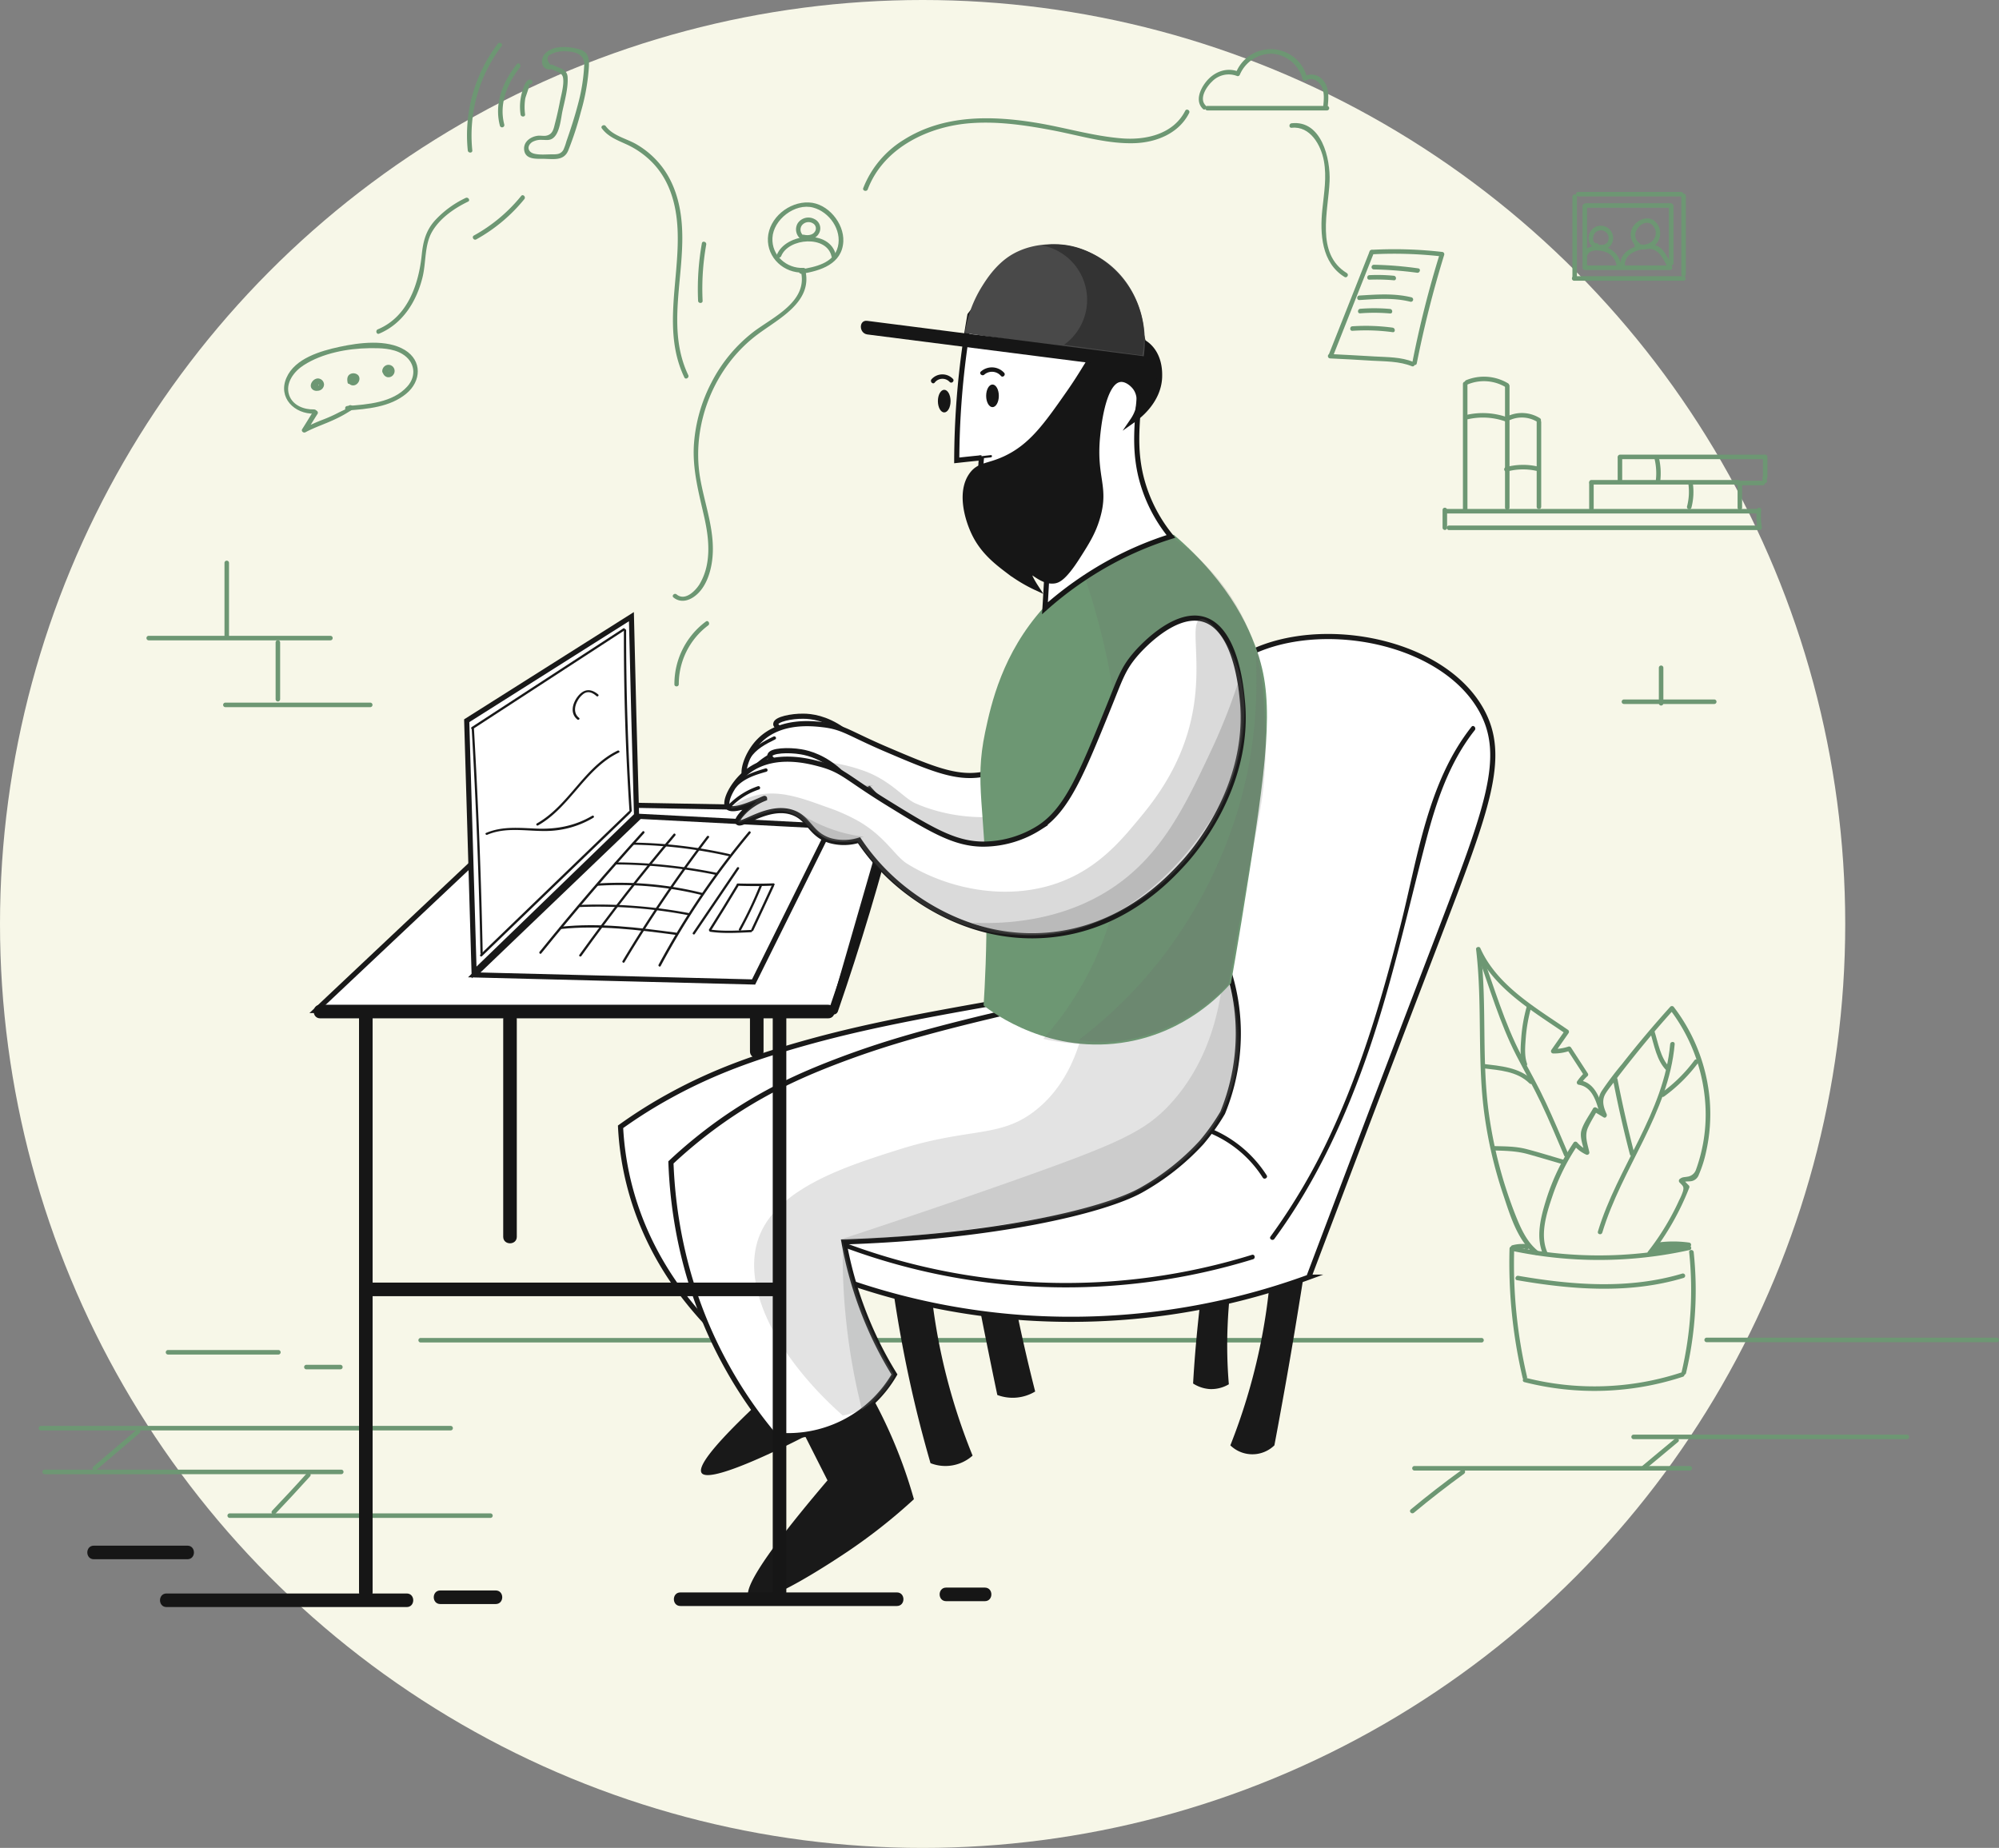 <svg xmlns="http://www.w3.org/2000/svg" width="780" height="721" viewBox="0 0 780 721">
  <rect x="0" y="0" width="780" height="721" fill="#808080" stroke="none"/>
  <g id="Group_3258" data-name="Group 3258" transform="translate(-1000 -314)">
    <ellipse id="Ellipse_126" data-name="Ellipse 126" cx="360" cy="360.5" rx="360" ry="360.5" transform="translate(1000 314)" fill="#f7f7e8"/>
    <g id="pixeltrue-support" transform="translate(771.098 213.736)">
      <g id="background" transform="translate(243.975 175.137)">
        <g id="Group_2132" data-name="Group 2132" transform="translate(148.189 447.157)">
          <g id="Group_2131" data-name="Group 2131">
            <path id="Path_1705" data-name="Path 1705" d="M496.614,977.365H910.637a.884.884,0,0,0,0-1.766H496.614a.884.884,0,0,0,0,1.766Z" transform="translate(-495.775 -975.6)" fill="#6d9773"/>
          </g>
        </g>
        <g id="Group_2134" data-name="Group 2134" transform="translate(573.862 411.478)">
          <g id="Group_2133" data-name="Group 2133">
            <path id="Path_1706" data-name="Path 1706" d="M1219.146,915.814a196.655,196.655,0,0,0,5.12,50.436c.235,1.118,1.942.647,1.707-.471a192.7,192.7,0,0,1-5-49.965c-.059-1.118-1.824-1.118-1.824,0Z" transform="translate(-1219.07 -914.975)" fill="#6d9773"/>
          </g>
        </g>
        <g id="Group_2136" data-name="Group 2136" transform="translate(641.065 412.831)">
          <g id="Group_2135" data-name="Group 2135">
            <path id="Path_1707" data-name="Path 1707" d="M1336.227,918.114a140.525,140.525,0,0,1-2.943,46.787.886.886,0,0,0,1.707.471,140.271,140.271,0,0,0,3-47.258c-.118-1.118-1.883-1.118-1.766,0Z" transform="translate(-1333.261 -917.275)" fill="#6d9773"/>
          </g>
        </g>
        <g id="Group_2138" data-name="Group 2138" transform="translate(579.125 460.527)">
          <g id="Group_2137" data-name="Group 2137">
            <path id="Path_1708" data-name="Path 1708" d="M1228.653,1002.192a110.614,110.614,0,0,0,61.853-2.119c1.059-.353.589-2.06-.471-1.707a108.928,108.928,0,0,1-60.912,2.119c-1.118-.235-1.589,1.471-.471,1.707Z" transform="translate(-1228.014 -998.319)" fill="#6d9773"/>
          </g>
        </g>
        <g id="Group_2140" data-name="Group 2140" transform="translate(574.123 411.117)">
          <g id="Group_2139" data-name="Group 2139">
            <path id="Path_1709" data-name="Path 1709" d="M1220.153,916.385a163.494,163.494,0,0,0,69.445-.294c1.118-.235.647-1.942-.471-1.707a161.953,161.953,0,0,1-68.5.294c-1.118-.235-1.589,1.471-.471,1.707Z" transform="translate(-1219.514 -914.362)" fill="#6d9773"/>
          </g>
        </g>
        <g id="Group_2142" data-name="Group 2142" transform="translate(585.555 317.658)">
          <g id="Group_2141" data-name="Group 2141">
            <path id="Path_1710" data-name="Path 1710" d="M1242.094,851.688c-3.06-6.886-.294-15.3,2-22.069a82.707,82.707,0,0,1,9.828-19.774l-1.412.177a14.173,14.173,0,0,0,4.649,3.472.894.894,0,0,0,1.295-1c-.706-3.178-1.942-6.3-.53-9.475,1-2.236,2.413-4.473,3.59-6.591a9.391,9.391,0,0,1-1.236.294c1.236.765,2.472,1.471,3.708,2.236.824.53,1.53-.471,1.236-1.236-1.236-2.707-2.06-5.414-.353-8.122,1-1.648,2.3-3.119,3.413-4.649,2.472-3.3,5.061-6.591,7.651-9.828,4.943-6.179,10.064-12.182,15.36-18.068l-1.412-.177a68.118,68.118,0,0,1,13.595,34.075,63.275,63.275,0,0,1-.588,17.95,64.63,64.63,0,0,1-2.236,8.828c-.177.589-.412,1.177-.589,1.707a4.1,4.1,0,0,1-3.413,2.707c-1.177.235-1.824.059-2.825.824a.925.925,0,0,0-.177,1.412c1.295,1.354,1.824,1.589,1.354,3.413a23.469,23.469,0,0,1-1.53,3.59c-1.059,2.354-2.236,4.649-3.472,6.886a96.593,96.593,0,0,1-8.651,13.065c-.706.883.53,2.119,1.236,1.236a104.931,104.931,0,0,0,14.889-26.189.847.847,0,0,0-.235-.883c-.765-.765-1.53-1.589-2.354-2.354l-.177,1.412c1.354-.942,2.884-.294,4.3-.883a3.817,3.817,0,0,0,2.177-2.3,47.3,47.3,0,0,0,2.825-8.887,67.333,67.333,0,0,0,1.471-19.715,69.21,69.21,0,0,0-14.007-36.782.92.92,0,0,0-1.412-.177q-9.8,10.858-18.833,22.364a126.473,126.473,0,0,0-7.945,10.535c-2.119,3.354-1.118,6.532.353,9.946l1.236-1.236c-1.236-.765-2.472-1.471-3.708-2.236a.928.928,0,0,0-1.236.294c-1.471,2.707-3.766,5.709-4.59,8.71-.706,2.648.765,6.121,1.354,8.71.412-.353.883-.647,1.295-1a12.044,12.044,0,0,1-4.3-3.178.89.89,0,0,0-1.412.177,85.693,85.693,0,0,0-10.652,22.187c-2.119,6.827-4.178,14.6-1.177,21.422a.923.923,0,0,0,1.648-.824Z" transform="translate(-1238.939 -755.558)" fill="#6d9773"/>
          </g>
        </g>
        <g id="Group_2144" data-name="Group 2144" transform="translate(608.378 331.652)">
          <g id="Group_2143" data-name="Group 2143">
            <path id="Path_1711" data-name="Path 1711" d="M1305.957,780.2c-2.354,26.66-20.6,48.023-28.19,73.094-.353,1.118,1.354,1.53,1.707.471,7.592-25.247,25.895-46.67,28.249-73.565.118-1.177-1.707-1.118-1.766,0Z" transform="translate(-1277.719 -779.337)" fill="#6d9773"/>
          </g>
        </g>
        <g id="Group_2146" data-name="Group 2146" transform="translate(614.357 345.586)">
          <g id="Group_2145" data-name="Group 2145">
            <path id="Path_1712" data-name="Path 1712" d="M1287.891,804.124q2.825,14.566,6.532,28.837a.885.885,0,0,0,1.707-.471c-2.472-9.534-4.649-19.186-6.533-28.837-.177-1.118-1.883-.647-1.707.471Z" transform="translate(-1287.878 -803.014)" fill="#6d9773"/>
          </g>
        </g>
        <g id="Group_2148" data-name="Group 2148" transform="translate(633.013 338.445)">
          <g id="Group_2147" data-name="Group 2147">
            <path id="Path_1713" data-name="Path 1713" d="M1320.827,805.369a61.958,61.958,0,0,0,13.359-13.242c.706-.883-.824-1.766-1.53-.883a58.639,58.639,0,0,1-12.712,12.594c-.883.706,0,2.236.883,1.53Z" transform="translate(-1319.579 -790.879)" fill="#6d9773"/>
          </g>
        </g>
        <g id="Group_2150" data-name="Group 2150" transform="translate(628.74 326.678)">
          <g id="Group_2149" data-name="Group 2149">
            <path id="Path_1714" data-name="Path 1714" d="M1312.366,771.953c1.589,5.061,2.531,11.241,6.415,15.066.824.824,2.06-.471,1.236-1.236-3.59-3.59-4.532-9.652-6-14.3-.294-1.059-2-.589-1.648.471Z" transform="translate(-1312.319 -770.885)" fill="#6d9773"/>
          </g>
        </g>
        <g id="Group_2152" data-name="Group 2152" transform="translate(560.866 294.604)">
          <g id="Group_2151" data-name="Group 2151">
            <path id="Path_1715" data-name="Path 1715" d="M1221.3,835.1c-3.59-2.825-5.768-6.768-7.592-10.888-2.06-4.826-3.825-9.769-5.414-14.772a173.964,173.964,0,0,1-6.474-29.426c-2.648-20.834-.53-41.9-3.06-62.795-.53.177-1.118.294-1.648.471,6.591,14.831,22.011,23.717,34.84,32.545a9.412,9.412,0,0,1-.294-1.236l-5.3,7.592a.892.892,0,0,0,.765,1.354,18.676,18.676,0,0,0,6.474-1.059c-.353-.118-.647-.294-1-.412l6.532,10.064a6.486,6.486,0,0,0,.118-1.059,22.408,22.408,0,0,0-2.825,3.355.9.9,0,0,0,.53,1.295c4.826.706,6.532,5.3,7.768,9.416.353,1.059,2.06.647,1.707-.471-1.471-4.649-3.59-9.887-9-10.652.177.412.353.883.53,1.295a15.184,15.184,0,0,1,2.531-2.943.81.81,0,0,0,.118-1.059l-6.533-10.064a.916.916,0,0,0-1-.412,17.545,17.545,0,0,1-6,.942c.235.471.53.883.765,1.354l5.3-7.592a.942.942,0,0,0-.294-1.236c-12.594-8.651-27.719-17.3-34.193-31.9-.353-.765-1.766-.412-1.648.471,2.589,21.657.294,43.55,3.354,65.149a170.179,170.179,0,0,0,7.239,30.6c2.707,8.063,5.532,17.891,12.418,23.364.941.647,2.177-.589,1.295-1.295Z" transform="translate(-1196.988 -716.386)" fill="#6d9773"/>
          </g>
        </g>
        <g id="Group_2154" data-name="Group 2154" transform="translate(561.28 296.147)">
          <g id="Group_2153" data-name="Group 2153">
            <path id="Path_1716" data-name="Path 1716" d="M1197.755,720.062c4.767,13.183,8.769,27.072,15.184,39.607,3.178,6.179,6.65,12.241,9.652,18.538,3.237,6.827,6.121,13.771,9.063,20.657.412,1.059,1.942.118,1.53-.883-2.766-6.591-5.591-13.183-8.592-19.656-2.943-6.356-6.356-12.418-9.652-18.6-6.591-12.594-10.652-26.719-15.537-40.078-.353-1.118-2.06-.647-1.648.412Z" transform="translate(-1197.692 -719.007)" fill="#6d9773"/>
          </g>
        </g>
        <g id="Group_2156" data-name="Group 2156" transform="translate(562.742 340.21)">
          <g id="Group_2155" data-name="Group 2155">
            <path id="Path_1717" data-name="Path 1717" d="M1201.014,795.6c6.356.765,13.3,1.118,18.126,5.885.824.824,2.06-.471,1.236-1.236-5.179-5.061-12.536-5.532-19.362-6.356-1.118-.177-1.118,1.589,0,1.707Z" transform="translate(-1200.175 -793.879)" fill="#6d9773"/>
          </g>
        </g>
        <g id="Group_2158" data-name="Group 2158" transform="translate(578.263 317.451)">
          <g id="Group_2157" data-name="Group 2157">
            <path id="Path_1718" data-name="Path 1718" d="M1228.874,755.85a60.846,60.846,0,0,0-2.06,11.77c-.235,3.413-.647,7.415.53,10.711.353,1.059,2.06.589,1.707-.471-1.118-3.119-.706-7-.471-10.3a61.439,61.439,0,0,1,2-11.3.878.878,0,0,0-1.707-.412Z" transform="translate(-1226.548 -755.207)" fill="#6d9773"/>
          </g>
        </g>
        <g id="Group_2160" data-name="Group 2160" transform="translate(566.744 372.291)">
          <g id="Group_2159" data-name="Group 2159">
            <path id="Path_1719" data-name="Path 1719" d="M1207.814,850.1c4.59.118,9,.177,13.477,1.412,4.414,1.236,8.769,2.531,13.183,3.825a.885.885,0,0,0,.471-1.707c-4.708-1.354-9.357-2.825-14.124-4.061-4.3-1.118-8.592-1.059-13.006-1.177-1.118-.118-1.118,1.648,0,1.707Z" transform="translate(-1206.975 -848.39)" fill="#6d9773"/>
          </g>
        </g>
        <g id="Group_2162" data-name="Group 2162" transform="translate(629.588 409.513)">
          <g id="Group_2161" data-name="Group 2161">
            <path id="Path_1720" data-name="Path 1720" d="M1316.137,913.793a43.793,43.793,0,0,1,11.77,0c-.177-.412-.353-.883-.53-1.295-.353.53-3.884.589-4.59.647-1.589.235-3.237.471-4.826.824-.235.059-1.824.235-1.883.412.118-.294,2.472-.235,2.825-.235,1.707,0,3.413.177,5.12.294v-1.766a13.1,13.1,0,0,0-4.237.53.873.873,0,0,0,.235,1.707,25.268,25.268,0,0,0,6.591-1.059.885.885,0,0,0-.471-1.707,23.769,23.769,0,0,1-6.121,1c.059.589.177,1.177.235,1.707a13.5,13.5,0,0,1,3.767-.471.884.884,0,0,0,0-1.766c-2.59-.118-6.356-1.059-8.71.412-.942.589-2.3,2.119-1.059,3.06.53.412,1.118.177,1.766.118,1.766-.353,3.472-.765,5.238-1.059,2.06-.353,6.179.177,7.592-1.766a.9.9,0,0,0-.53-1.295,44.882,44.882,0,0,0-12.241-.059c-1.059.118-1.059,1.883.059,1.766Z" transform="translate(-1313.759 -911.637)" fill="#6d9773"/>
          </g>
        </g>
        <g id="Group_2164" data-name="Group 2164" transform="translate(574.432 410.483)">
          <g id="Group_2163" data-name="Group 2163">
            <path id="Path_1721" data-name="Path 1721" d="M1221.134,915.589a12.193,12.193,0,0,1,2.472-.471,7.859,7.859,0,0,1,1.177,0,6.326,6.326,0,0,1,1.059,0c-.059-.294-.177-.589-.235-.883a.206.206,0,0,1-.059.118c.353-.177.706-.412,1.059-.589h-.118l.589.589c0-.059,0-.118-.059-.118a.886.886,0,0,0-1.707.471c0,.059,0,.118.059.118a.846.846,0,0,0,.589.589h.118a.868.868,0,0,0,1.059-.589.206.206,0,0,1,.059-.118.847.847,0,0,0-.235-.883c-.647-.647-2.06-.53-2.884-.53a14.233,14.233,0,0,0-3.531.53c-.942.353-.471,2.06.589,1.766Z" transform="translate(-1220.039 -913.286)" fill="#6d9773"/>
          </g>
        </g>
        <g id="Group_2166" data-name="Group 2166" transform="translate(576.241 421.992)">
          <g id="Group_2165" data-name="Group 2165">
            <path id="Path_1722" data-name="Path 1722" d="M1223.753,935.465c21.481,3.708,43.786,5.473,64.972-.883a.886.886,0,0,0-.471-1.707c-20.833,6.238-42.844,4.532-64.031.883-1.118-.177-1.589,1.53-.471,1.707Z" transform="translate(-1223.114 -932.841)" fill="#6d9773"/>
          </g>
        </g>
        <g id="Group_2168" data-name="Group 2168" transform="translate(649.975 447.039)">
          <g id="Group_2167" data-name="Group 2167">
            <path id="Path_1723" data-name="Path 1723" d="M1349.283,977.166h113.231a.884.884,0,0,0,0-1.766H1349.283a.883.883,0,0,0,0,1.766Z" transform="translate(-1348.4 -975.4)" fill="#6d9773"/>
          </g>
        </g>
        <g id="Group_2170" data-name="Group 2170" transform="translate(621.476 484.881)">
          <g id="Group_2169" data-name="Group 2169">
            <path id="Path_1724" data-name="Path 1724" d="M1300.814,1041.465h106.7a.884.884,0,0,0,0-1.766h-106.7a.884.884,0,0,0,0,1.766Z" transform="translate(-1299.975 -1039.7)" fill="#6d9773"/>
          </g>
        </g>
        <g id="Group_2172" data-name="Group 2172" transform="translate(625.542 486.236)">
          <g id="Group_2171" data-name="Group 2171">
            <path id="Path_1725" data-name="Path 1725" d="M1319.841,1042.236c-4.237,3.531-8.475,7-12.653,10.534-.883.706.353,1.942,1.236,1.236,4.237-3.531,8.475-7,12.653-10.534.883-.706-.412-2-1.236-1.236Z" transform="translate(-1306.884 -1042.002)" fill="#6d9773"/>
          </g>
        </g>
        <g id="Group_2174" data-name="Group 2174" transform="translate(625.537 497.122)">
          <g id="Group_2173" data-name="Group 2173">
            <path id="Path_1726" data-name="Path 1726" d="M1307.714,1062.266a.884.884,0,0,0,0-1.766.884.884,0,0,0,0,1.766Z" transform="translate(-1306.875 -1060.5)" fill="#6d9773"/>
          </g>
        </g>
        <g id="Group_2176" data-name="Group 2176" transform="translate(535.964 497.122)">
          <g id="Group_2175" data-name="Group 2175">
            <path id="Path_1727" data-name="Path 1727" d="M1263.036,1060.5H1155.514a.884.884,0,0,0,0,1.766h107.522a.884.884,0,0,0,0-1.766Z" transform="translate(-1154.675 -1060.5)" fill="#6d9773"/>
          </g>
        </g>
        <g id="Group_2178" data-name="Group 2178" transform="translate(535.087 498.437)">
          <g id="Group_2177" data-name="Group 2177">
            <path id="Path_1728" data-name="Path 1728" d="M1154.724,1079.663c6.356-5.3,12.889-10.358,19.6-15.243.883-.647.059-2.177-.883-1.53q-10.24,7.415-19.951,15.478c-.883.765.353,2,1.236,1.295Z" transform="translate(-1153.184 -1062.734)" fill="#6d9773"/>
          </g>
        </g>
        <g id="Group_2180" data-name="Group 2180" transform="translate(0 481.467)">
          <g id="Group_2179" data-name="Group 2179">
            <path id="Path_1729" data-name="Path 1729" d="M244.814,1035.666H404.773a.884.884,0,0,0,0-1.766H244.814a.884.884,0,0,0,0,1.766Z" transform="translate(-243.975 -1033.9)" fill="#6d9773"/>
          </g>
        </g>
        <g id="Group_2182" data-name="Group 2182" transform="translate(21.023 482.815)">
          <g id="Group_2181" data-name="Group 2181">
            <path id="Path_1730" data-name="Path 1730" d="M281.229,1051.969c5.591-4.767,11.241-9.534,16.832-14.3.883-.765-.412-2-1.236-1.236-5.591,4.767-11.241,9.534-16.832,14.3-.883.706.412,2,1.236,1.236Z" transform="translate(-279.697 -1036.191)" fill="#6d9773"/>
          </g>
        </g>
        <g id="Group_2184" data-name="Group 2184" transform="translate(1.471 498.534)">
          <g id="Group_2183" data-name="Group 2183">
            <path id="Path_1731" data-name="Path 1731" d="M247.314,1064.666h115.82a.884.884,0,0,0,0-1.766H247.314a.884.884,0,0,0,0,1.766Z" transform="translate(-246.475 -1062.9)" fill="#6d9773"/>
          </g>
        </g>
        <g id="Group_2186" data-name="Group 2186" transform="translate(90.877 499.675)">
          <g id="Group_2185" data-name="Group 2185">
            <path id="Path_1732" data-name="Path 1732" d="M412.168,1065.11c-4.414,4.944-8.945,9.769-13.536,14.6-.765.824.471,2.06,1.236,1.236,4.59-4.826,9.063-9.652,13.536-14.6.824-.824-.471-2.06-1.236-1.236Z" transform="translate(-398.391 -1064.838)" fill="#6d9773"/>
          </g>
        </g>
        <g id="Group_2188" data-name="Group 2188" transform="translate(73.683 515.601)">
          <g id="Group_2187" data-name="Group 2187">
            <path id="Path_1733" data-name="Path 1733" d="M370.014,1093.666H471.827a.884.884,0,0,0,0-1.766H370.014a.884.884,0,0,0,0,1.766Z" transform="translate(-369.175 -1091.9)" fill="#6d9773"/>
          </g>
        </g>
        <g id="Group_2190" data-name="Group 2190" transform="translate(49.612 451.865)">
          <g id="Group_2189" data-name="Group 2189">
            <path id="Path_1734" data-name="Path 1734" d="M329.114,985.365h43.138a.884.884,0,0,0,0-1.766H329.114a.884.884,0,0,0,0,1.766Z" transform="translate(-328.275 -983.6)" fill="#6d9773"/>
          </g>
        </g>
        <g id="Group_2192" data-name="Group 2192" transform="translate(103.594 457.632)">
          <g id="Group_2191" data-name="Group 2191">
            <path id="Path_1735" data-name="Path 1735" d="M420.883,995.166h13.3a.884.884,0,0,0,0-1.766h-13.3a.883.883,0,1,0,0,1.766Z" transform="translate(-420 -993.4)" fill="#6d9773"/>
          </g>
        </g>
        <g id="Group_2194" data-name="Group 2194" transform="translate(72.52 143.878)">
          <g id="Group_2193" data-name="Group 2193">
            <path id="Path_1736" data-name="Path 1736" d="M367.2,461.114v28.837a.884.884,0,0,0,1.766,0V461.114a.884.884,0,0,0-1.766,0Z" transform="translate(-367.2 -460.275)" fill="#6d9773"/>
          </g>
        </g>
        <g id="Group_2196" data-name="Group 2196" transform="translate(42.079 173.201)">
          <g id="Group_2195" data-name="Group 2195">
            <path id="Path_1737" data-name="Path 1737" d="M316.314,511.866h70.975a.884.884,0,0,0,0-1.766H316.314a.884.884,0,0,0,0,1.766Z" transform="translate(-315.475 -510.1)" fill="#6d9773"/>
          </g>
        </g>
        <g id="Group_2198" data-name="Group 2198" transform="translate(92.471 174.908)">
          <g id="Group_2197" data-name="Group 2197">
            <path id="Path_1738" data-name="Path 1738" d="M401.1,513.883V536.07a.884.884,0,0,0,1.766,0V513.883a.883.883,0,1,0-1.766,0Z" transform="translate(-401.1 -513)" fill="#6d9773"/>
          </g>
        </g>
        <g id="Group_2200" data-name="Group 2200" transform="translate(71.991 199.272)">
          <g id="Group_2199" data-name="Group 2199">
            <path id="Path_1739" data-name="Path 1739" d="M367.183,556.166h56.557a.884.884,0,0,0,0-1.766H367.183a.883.883,0,0,0,0,1.766Z" transform="translate(-366.3 -554.4)" fill="#6d9773"/>
          </g>
        </g>
        <g id="Group_2202" data-name="Group 2202" transform="translate(547.808 123.221)">
          <g id="Group_2201" data-name="Group 2201">
            <path id="Path_1740" data-name="Path 1740" d="M1174.8,426.014v7a.884.884,0,0,0,1.766,0v-7a.884.884,0,0,0-1.766,0Z" transform="translate(-1174.8 -425.175)" fill="#6d9773"/>
          </g>
        </g>
        <g id="Group_2204" data-name="Group 2204" transform="translate(548.382 123.707)">
          <g id="Group_2203" data-name="Group 2203">
            <path id="Path_1741" data-name="Path 1741" d="M1176.614,427.766h121.47a.884.884,0,0,0,0-1.766h-121.47a.884.884,0,0,0,0,1.766Z" transform="translate(-1175.775 -426)" fill="#6d9773"/>
          </g>
        </g>
        <g id="Group_2206" data-name="Group 2206" transform="translate(549.441 130.18)">
          <g id="Group_2205" data-name="Group 2205">
            <path id="Path_1742" data-name="Path 1742" d="M1178.414,438.766h120.352a.884.884,0,0,0,0-1.766H1178.414a.884.884,0,0,0,0,1.766Z" transform="translate(-1177.575 -437)" fill="#6d9773"/>
          </g>
        </g>
        <g id="Group_2208" data-name="Group 2208" transform="translate(670.276 123.221)">
          <g id="Group_2207" data-name="Group 2207">
            <path id="Path_1743" data-name="Path 1743" d="M1383.016,426.014a27.17,27.17,0,0,0,.294,7.239c.177,1.118,1.883.647,1.707-.471a23.746,23.746,0,0,1-.235-6.768c.118-1.118-1.648-1.118-1.766,0Z" transform="translate(-1382.896 -425.175)" fill="#6d9773"/>
          </g>
        </g>
        <g id="Group_2210" data-name="Group 2210" transform="translate(555.753 74.021)">
          <g id="Group_2209" data-name="Group 2209">
            <path id="Path_1744" data-name="Path 1744" d="M1190.066,391.673V342.414a.884.884,0,0,0-1.766,0v49.259a.883.883,0,1,0,1.766,0Z" transform="translate(-1188.3 -341.575)" fill="#6d9773"/>
          </g>
        </g>
        <g id="Group_2212" data-name="Group 2212" transform="translate(556.451 72.092)">
          <g id="Group_2211" data-name="Group 2211">
            <path id="Path_1745" data-name="Path 1745" d="M1190.553,341.359a16.557,16.557,0,0,1,14.948,1.059.883.883,0,0,0,.883-1.53,18.322,18.322,0,0,0-16.3-1.236c-1.059.412-.589,2.119.471,1.707Z" transform="translate(-1189.485 -338.297)" fill="#6d9773"/>
          </g>
        </g>
        <g id="Group_2214" data-name="Group 2214" transform="translate(572.173 74.963)">
          <g id="Group_2213" data-name="Group 2213">
            <path id="Path_1746" data-name="Path 1746" d="M1216.2,344.014v47.376a.884.884,0,0,0,1.766,0V344.014a.884.884,0,0,0-1.766,0Z" transform="translate(-1216.2 -343.175)" fill="#6d9773"/>
          </g>
        </g>
        <g id="Group_2216" data-name="Group 2216" transform="translate(573.106 86.273)">
          <g id="Group_2215" data-name="Group 2215">
            <path id="Path_1747" data-name="Path 1747" d="M1218.853,365.1a11.534,11.534,0,0,1,10.711.824.883.883,0,0,0,.883-1.53,13.272,13.272,0,0,0-12.065-1c-1.059.412-.589,2.119.471,1.707Z" transform="translate(-1217.785 -362.393)" fill="#6d9773"/>
          </g>
        </g>
        <g id="Group_2218" data-name="Group 2218" transform="translate(584.531 88.91)">
          <g id="Group_2217" data-name="Group 2217">
            <path id="Path_1748" data-name="Path 1748" d="M1237.2,367.714v33.134a.884.884,0,0,0,1.766,0V367.714a.884.884,0,0,0-1.766,0Z" transform="translate(-1237.2 -366.875)" fill="#6d9773"/>
          </g>
        </g>
        <g id="Group_2220" data-name="Group 2220" transform="translate(556.686 86.306)">
          <g id="Group_2219" data-name="Group 2219">
            <path id="Path_1749" data-name="Path 1749" d="M1190.953,364.833a26.333,26.333,0,0,1,14.772.942c1.059.353,1.53-1.354.471-1.707a28.572,28.572,0,0,0-15.713-.942c-1.059.235-.589,1.942.471,1.707Z" transform="translate(-1189.885 -362.45)" fill="#6d9773"/>
          </g>
        </g>
        <g id="Group_2222" data-name="Group 2222" transform="translate(571.853 106.501)">
          <g id="Group_2221" data-name="Group 2221">
            <path id="Path_1750" data-name="Path 1750" d="M1216.741,399.375a23.918,23.918,0,0,1,11.359-.294c1.118.235,1.589-1.471.471-1.707a25.6,25.6,0,0,0-12.3.294.886.886,0,0,0,.471,1.707Z" transform="translate(-1215.657 -396.765)" fill="#6d9773"/>
          </g>
        </g>
        <g id="Group_2224" data-name="Group 2224" transform="translate(605.012 112.804)">
          <g id="Group_2223" data-name="Group 2223">
            <path id="Path_1751" data-name="Path 1751" d="M1273.766,418.2v-9.887a.884.884,0,0,0-1.766,0V418.2a.884.884,0,0,0,1.766,0Z" transform="translate(-1272 -407.475)" fill="#6d9773"/>
          </g>
        </g>
        <g id="Group_2226" data-name="Group 2226" transform="translate(605.012 112.407)">
          <g id="Group_2225" data-name="Group 2225">
            <path id="Path_1752" data-name="Path 1752" d="M1272.883,408.566H1330.2a.884.884,0,0,0,0-1.766h-57.322a.883.883,0,1,0,0,1.766Z" transform="translate(-1272 -406.8)" fill="#6d9773"/>
          </g>
        </g>
        <g id="Group_2228" data-name="Group 2228" transform="translate(662.922 113.349)">
          <g id="Group_2227" data-name="Group 2227">
            <path id="Path_1753" data-name="Path 1753" d="M1371.283,410.166a.884.884,0,0,0,0-1.766.884.884,0,0,0,0,1.766Z" transform="translate(-1370.4 -408.4)" fill="#6d9773"/>
          </g>
        </g>
        <g id="Group_2230" data-name="Group 2230" transform="translate(662.922 113.393)">
          <g id="Group_2229" data-name="Group 2229">
            <path id="Path_1754" data-name="Path 1754" d="M1370.4,409.314v9a.884.884,0,0,0,1.766,0v-9a.884.884,0,0,0-1.766,0Z" transform="translate(-1370.4 -408.475)" fill="#6d9773"/>
          </g>
        </g>
        <g id="Group_2232" data-name="Group 2232" transform="translate(616.135 102.858)">
          <g id="Group_2231" data-name="Group 2231">
            <path id="Path_1755" data-name="Path 1755" d="M1292.666,400.712v-9.3a.884.884,0,0,0-1.766,0v9.3a.884.884,0,0,0,1.766,0Z" transform="translate(-1290.9 -390.575)" fill="#6d9773"/>
          </g>
        </g>
        <g id="Group_2234" data-name="Group 2234" transform="translate(616.179 102.52)">
          <g id="Group_2233" data-name="Group 2233">
            <path id="Path_1756" data-name="Path 1756" d="M1291.814,391.766h56.38a.884.884,0,0,0,0-1.766h-56.38a.884.884,0,0,0,0,1.766Z" transform="translate(-1290.975 -390)" fill="#6d9773"/>
          </g>
        </g>
        <g id="Group_2236" data-name="Group 2236" transform="translate(672.809 102.52)">
          <g id="Group_2235" data-name="Group 2235">
            <path id="Path_1757" data-name="Path 1757" d="M1387.2,390.883v7.768a.884.884,0,0,0,1.766,0v-7.768a.883.883,0,1,0-1.766,0Z" transform="translate(-1387.2 -390)" fill="#6d9773"/>
          </g>
        </g>
        <g id="Group_2238" data-name="Group 2238" transform="translate(661.686 112.701)">
          <g id="Group_2237" data-name="Group 2237">
            <path id="Path_1758" data-name="Path 1758" d="M1369.183,409.066h10.24a.884.884,0,0,0,0-1.766h-10.24a.883.883,0,1,0,0,1.766Z" transform="translate(-1368.3 -407.3)" fill="#6d9773"/>
          </g>
        </g>
        <g id="Group_2240" data-name="Group 2240" transform="translate(672.61 110.612)">
          <g id="Group_2239" data-name="Group 2239">
            <path id="Path_1759" data-name="Path 1759" d="M1386.943,404.368a3.807,3.807,0,0,0,.059,1.824.857.857,0,0,0,1.648-.471,2.313,2.313,0,0,1-.059-.883c.059-.471-.118-1-.589-1.059a.842.842,0,0,0-1.059.589Z" transform="translate(-1386.861 -403.749)" fill="#6d9773"/>
          </g>
        </g>
        <g id="Group_2242" data-name="Group 2242" transform="translate(630.402 102.747)">
          <g id="Group_2241" data-name="Group 2241">
            <path id="Path_1760" data-name="Path 1760" d="M1315.176,391.453a24.076,24.076,0,0,1,.53,9.181c-.118,1.118,1.648,1.118,1.766,0a26.67,26.67,0,0,0-.589-9.652.887.887,0,0,0-1.707.471Z" transform="translate(-1315.142 -390.385)" fill="#6d9773"/>
          </g>
        </g>
        <g id="Group_2244" data-name="Group 2244" transform="translate(643.173 112.945)">
          <g id="Group_2243" data-name="Group 2243">
            <path id="Path_1761" data-name="Path 1761" d="M1337.406,408.824a22.5,22.5,0,0,1-.53,8.651.885.885,0,0,0,1.707.471,23.984,23.984,0,0,0,.53-9.593c-.118-1.118-1.824-.647-1.707.471Z" transform="translate(-1336.842 -407.714)" fill="#6d9773"/>
          </g>
        </g>
        <g id="Group_2246" data-name="Group 2246" transform="translate(632.202 184.795)">
          <g id="Group_2245" data-name="Group 2245">
            <path id="Path_1762" data-name="Path 1762" d="M1318.2,530.683v13.889a.884.884,0,0,0,1.766,0V530.683a.883.883,0,0,0-1.766,0Z" transform="translate(-1318.2 -529.8)" fill="#6d9773"/>
          </g>
        </g>
        <g id="Group_2248" data-name="Group 2248" transform="translate(617.709 198.037)">
          <g id="Group_2247" data-name="Group 2247">
            <path id="Path_1763" data-name="Path 1763" d="M1294.414,554.066h35.311a.884.884,0,0,0,0-1.766h-35.311a.884.884,0,0,0,0,1.766Z" transform="translate(-1293.575 -552.3)" fill="#6d9773"/>
          </g>
        </g>
        <g id="Group_2250" data-name="Group 2250" transform="translate(598.479 0.986)">
          <g id="Group_2249" data-name="Group 2249">
            <path id="Path_1764" data-name="Path 1764" d="M1260.9,218.314v31.839a.884.884,0,0,0,1.766,0V218.314a.884.884,0,0,0-1.766,0Z" transform="translate(-1260.9 -217.475)" fill="#6d9773"/>
          </g>
        </g>
        <g id="Group_2252" data-name="Group 2252" transform="translate(599.877 0)">
          <g id="Group_2251" data-name="Group 2251">
            <path id="Path_1765" data-name="Path 1765" d="M1264.114,217.566h40.2a.884.884,0,0,0,0-1.766h-40.2a.884.884,0,0,0,0,1.766Z" transform="translate(-1263.275 -215.8)" fill="#6d9773"/>
          </g>
        </g>
        <g id="Group_2254" data-name="Group 2254" transform="translate(640.97 0.692)">
          <g id="Group_2253" data-name="Group 2253">
            <path id="Path_1766" data-name="Path 1766" d="M1333.1,217.814v30.662a.884.884,0,0,0,1.766,0V217.814a.884.884,0,0,0-1.766,0Z" transform="translate(-1333.1 -216.975)" fill="#6d9773"/>
          </g>
        </g>
        <g id="Group_2256" data-name="Group 2256" transform="translate(598.288 32.898)">
          <g id="Group_2255" data-name="Group 2255">
            <path id="Path_1767" data-name="Path 1767" d="M1261.414,273.466h42.726a.884.884,0,0,0,0-1.766h-42.726a.884.884,0,0,0,0,1.766Z" transform="translate(-1260.575 -271.7)" fill="#6d9773"/>
          </g>
        </g>
        <g id="Group_2258" data-name="Group 2258" transform="translate(602.422 4.635)">
          <g id="Group_2257" data-name="Group 2257">
            <path id="Path_1768" data-name="Path 1768" d="M1267.6,224.514v24.129a.884.884,0,0,0,1.766,0V224.514a.884.884,0,0,0-1.766,0Z" transform="translate(-1267.6 -223.675)" fill="#6d9773"/>
          </g>
        </g>
        <g id="Group_2260" data-name="Group 2260" transform="translate(602.879 4.414)">
          <g id="Group_2259" data-name="Group 2259">
            <path id="Path_1769" data-name="Path 1769" d="M1269.214,225.066h33.075a.884.884,0,0,0,0-1.766h-33.075a.884.884,0,0,0,0,1.766Z" transform="translate(-1268.375 -223.3)" fill="#6d9773"/>
          </g>
        </g>
        <g id="Group_2262" data-name="Group 2262" transform="translate(636.145 4.635)">
          <g id="Group_2261" data-name="Group 2261">
            <path id="Path_1770" data-name="Path 1770" d="M1324.9,224.514v22.364a.884.884,0,0,0,1.766,0V224.514a.884.884,0,0,0-1.766,0Z" transform="translate(-1324.9 -223.675)" fill="#6d9773"/>
          </g>
        </g>
        <g id="Group_2264" data-name="Group 2264" transform="translate(602.879 28.72)">
          <g id="Group_2263" data-name="Group 2263">
            <path id="Path_1771" data-name="Path 1771" d="M1269.214,266.366h32.9a.884.884,0,0,0,0-1.766h-32.9a.884.884,0,0,0,0,1.766Z" transform="translate(-1268.375 -264.6)" fill="#6d9773"/>
          </g>
        </g>
        <g id="Group_2266" data-name="Group 2266" transform="translate(621.227 10.358)">
          <g id="Group_2265" data-name="Group 2265">
            <path id="Path_1772" data-name="Path 1772" d="M1302.876,242.934c-4.649-3.531,2.3-10.888,5.532-6.474,3,4-1.883,8.828-6.062,6.591-1-.53-1.883,1-.883,1.53a6.5,6.5,0,0,0,8.239-1.471,6.379,6.379,0,0,0-.765-8.651c-2.648-2.178-6.415-.706-8.239,1.766a5.863,5.863,0,0,0,1.295,8.239c.942.647,1.766-.883.883-1.53Z" transform="translate(-1299.553 -233.399)" fill="#6d9773"/>
          </g>
        </g>
        <g id="Group_2268" data-name="Group 2268" transform="translate(617.182 20.47)">
          <g id="Group_2267" data-name="Group 2267">
            <path id="Path_1773" data-name="Path 1773" d="M1294.457,258.715c-.235-4.649,5.473-6.415,9.063-6.415,4.414,0,5.826,3.943,7.651,7.3.53,1,2.06.118,1.53-.883-1.236-2.236-2.413-5.179-4.473-6.827-1.883-1.471-4.237-1.412-6.474-1.177-4.12.471-9.357,3-9.063,8,.059,1.118,1.824,1.118,1.766,0Z" transform="translate(-1292.68 -250.583)" fill="#6d9773"/>
          </g>
        </g>
        <g id="Group_2270" data-name="Group 2270" transform="translate(602.878 21.044)">
          <g id="Group_2269" data-name="Group 2269">
            <path id="Path_1774" data-name="Path 1774" d="M1269.979,254.878c1.295-2.413,6.062-1.471,7.827-.53A6.825,6.825,0,0,1,1281.16,259c.235,1.118,1.942.647,1.707-.471a8.744,8.744,0,0,0-5.885-6.474c-2.59-.824-7-.883-8.475,1.883-.589,1.059.942,1.942,1.471.942Z" transform="translate(-1268.375 -251.557)" fill="#6d9773"/>
          </g>
        </g>
        <g id="Group_2272" data-name="Group 2272" transform="translate(604.794 13.213)">
          <g id="Group_2271" data-name="Group 2271">
            <path id="Path_1775" data-name="Path 1775" d="M1274.732,245.048c-1.942-.059-1.471-2.943-.647-3.943a3.038,3.038,0,0,1,4.885,3.59,2.705,2.705,0,0,1-2.413,1c-.353,0-1.824.059-2.06-.235-.647-.942-2.177-.059-1.53.883.706,1.059,2.177,1.118,3.355,1.118a4.7,4.7,0,0,0,3.766-1.354,4.8,4.8,0,1,0-8-5.179c-1.059,2.3-.294,5.767,2.648,5.826,1.177.118,1.177-1.648,0-1.707Z" transform="translate(-1271.63 -238.251)" fill="#6d9773"/>
          </g>
        </g>
      </g>
      <g id="icons" transform="translate(339.755 116.979)">
        <g id="Group_2274" data-name="Group 2274" transform="translate(151.646 87.886)">
          <g id="Group_2273" data-name="Group 2273">
            <path id="Path_1776" data-name="Path 1776" d="M664.693,394.838c2.766,2.236,6.179,1.295,8.769-.883,3.649-3,5.473-8.122,6.179-12.653,1.824-11.535-2.825-22.481-4.649-33.663-3.3-20.775,5.768-43.021,22.6-55.5,8.18-6.121,21.657-12.653,18.479-25.189a.885.885,0,0,0-1.707.471c3,11.947-10.888,18.009-18.479,23.776a58.888,58.888,0,0,0-16.3,19.6,61.5,61.5,0,0,0-6.886,23.835c-.765,10.064,1.883,19.421,4.061,29.132,1.295,5.885,2.119,12.065,1,18.068a23.672,23.672,0,0,1-2.943,7.886c-1.648,2.589-5.591,6.591-8.887,3.943-.824-.765-2.119.471-1.236,1.177Z" transform="translate(-664.397 -266.314)" fill="#6d9773"/>
          </g>
        </g>
        <g id="Group_2276" data-name="Group 2276" transform="translate(188.77 62.264)">
          <g id="Group_2275" data-name="Group 2275">
            <path id="Path_1777" data-name="Path 1777" d="M741.38,248.332c-6.65.294-12.477-4.885-12.124-11.712.353-7.121,8.769-13.712,15.89-11.829,6.356,1.707,11.241,8.71,9.652,15.243s-8.945,7.945-14.6,8.887c-1.118.177-.647,1.883.471,1.707,7.3-1.177,15.772-3.767,16.243-12.594.353-7.18-6.062-14.948-13.418-15.243-7.768-.353-15.6,6-16.008,13.889-.353,7.768,6.3,13.771,13.889,13.477,1.118-.118,1.118-1.883,0-1.824Z" transform="translate(-727.477 -222.776)" fill="#6d9773"/>
          </g>
        </g>
        <g id="Group_2278" data-name="Group 2278" transform="translate(192.192 75.709)">
          <g id="Group_2277" data-name="Group 2277">
            <path id="Path_1778" data-name="Path 1778" d="M735.062,253.142c2.825-7.121,17.891-8.3,19.657.177.235,1.118,1.942.647,1.707-.471-2.177-10.358-19.656-8.828-23.07-.177-.412,1.059,1.295,1.471,1.707.471Z" transform="translate(-733.292 -245.622)" fill="#6d9773"/>
          </g>
        </g>
        <g id="Group_2280" data-name="Group 2280" transform="translate(199.728 68.213)">
          <g id="Group_2279" data-name="Group 2279">
            <path id="Path_1779" data-name="Path 1779" d="M749.159,239.956a2.912,2.912,0,0,1-.883-3.884,3.271,3.271,0,0,1,4.473-.942,2.249,2.249,0,0,1,.706,3.237c-.883,1.354-2.766,1.53-4.237,1.177-1.118-.235-1.589,1.471-.471,1.707,2.354.53,5.179,0,6.356-2.3a4,4,0,0,0-1.824-5.532,5,5,0,0,0-6.533,1.707,4.714,4.714,0,0,0,1.53,6.3c.942.765,1.824-.765.883-1.471Z" transform="translate(-746.096 -232.885)" fill="#6d9773"/>
          </g>
        </g>
        <g id="Group_2282" data-name="Group 2282" transform="translate(225.93 26.056)">
          <g id="Group_2281" data-name="Group 2281">
            <path id="Path_1780" data-name="Path 1780" d="M792.432,192.354c6.179-16.361,23.953-24.718,40.49-25.836,10.946-.765,21.893.942,32.6,3,10.123,2,20.657,5.179,31.015,4.826,8.534-.294,17.3-3.825,21.3-11.77.53-1-1-1.883-1.53-.883-4.649,9.181-15.36,11.535-24.835,10.77-11.064-.883-21.952-4.178-32.839-6-17.656-2.943-36.488-3.355-52.2,6.591a38.6,38.6,0,0,0-15.772,18.833c-.353,1.059,1.354,1.53,1.766.471Z" transform="translate(-790.619 -161.252)" fill="#6d9773"/>
          </g>
        </g>
        <g id="Group_2284" data-name="Group 2284" transform="translate(359.395 24.613)">
          <g id="Group_2283" data-name="Group 2283">
            <path id="Path_1781" data-name="Path 1781" d="M1018.283,160.566h46.67a.884.884,0,0,0,0-1.766h-46.67a.883.883,0,1,0,0,1.766Z" transform="translate(-1017.4 -158.8)" fill="#6d9773"/>
          </g>
        </g>
        <g id="Group_2286" data-name="Group 2286" transform="translate(356.908 2.474)">
          <g id="Group_2285" data-name="Group 2285">
            <path id="Path_1782" data-name="Path 1782" d="M1015.9,143.2c-2.766-2.707.235-7.3,2.413-9.357a9.011,9.011,0,0,1,9.828-2.178.871.871,0,0,0,1-.412,13.446,13.446,0,0,1,12.594-8.3,13.233,13.233,0,0,1,11.947,9.946.9.9,0,0,0,1.295.53c2.589-1.589,5.238.294,6.3,2.707.942,2.236.706,4.767.471,7.18-.118,1.118,1.648,1.118,1.766,0,.353-3.531.589-7.71-2.236-10.417a5.745,5.745,0,0,0-7.121-1c.412.177.883.353,1.295.53a14.606,14.606,0,0,0-27.778-2.06c.353-.118.647-.294,1-.412-4.708-1.883-9.652.118-12.712,4-2.3,2.884-4.3,7.533-1.177,10.534.706.765,1.942-.471,1.118-1.295Z" transform="translate(-1013.174 -121.182)" fill="#6d9773"/>
          </g>
        </g>
        <g id="Group_2288" data-name="Group 2288" transform="translate(392.279 31.303)">
          <g id="Group_2287" data-name="Group 2287">
            <path id="Path_1783" data-name="Path 1783" d="M1074.114,172.011c7.239-.824,11.476,6.768,12.594,12.889,1.177,6.3.059,12.594-.589,18.891-1,9.475-.353,20.892,8.651,26.424.942.589,1.883-.942.883-1.53-12.3-7.533-7.18-24.306-6.709-35.841.353-8.769-3.119-23.894-14.831-22.6-1.118.118-1.118,1.883,0,1.766Z" transform="translate(-1073.275 -170.167)" fill="#6d9773"/>
          </g>
        </g>
        <g id="Group_2290" data-name="Group 2290" transform="translate(407.649 80.833)">
          <g id="Group_2289" data-name="Group 2289">
            <path id="Path_1784" data-name="Path 1784" d="M1115.287,254.9c-5.3,13.359-10.534,26.719-15.831,40.019-.412,1.059,1.295,1.53,1.707.471,5.3-13.359,10.534-26.719,15.831-40.019.412-1.059-1.295-1.471-1.707-.471Z" transform="translate(-1099.392 -254.329)" fill="#6d9773"/>
          </g>
        </g>
        <g id="Group_2292" data-name="Group 2292" transform="translate(423.536 80.526)">
          <g id="Group_2291" data-name="Group 2291">
            <path id="Path_1785" data-name="Path 1785" d="M1127.219,255.8a164.17,164.17,0,0,1,27.425.824,13.575,13.575,0,0,1-.824-1.118,405.855,405.855,0,0,0-10.711,42.373c-.235,1.118,1.471,1.589,1.707.471a421.167,421.167,0,0,1,10.711-42.373.894.894,0,0,0-.824-1.118,164.165,164.165,0,0,0-27.425-.824c-1.177.059-1.177,1.824-.059,1.766Z" transform="translate(-1126.387 -253.807)" fill="#6d9773"/>
          </g>
        </g>
        <g id="Group_2294" data-name="Group 2294" transform="translate(407.286 121.418)">
          <g id="Group_2293" data-name="Group 2293">
            <path id="Path_1786" data-name="Path 1786" d="M1099.614,325c5.414.235,10.77.53,16.184.883,5.238.294,10.829.177,15.772,2.178,1.059.412,1.53-1.295.471-1.707-4.708-1.942-10.064-1.824-15.066-2.119-5.767-.353-11.535-.647-17.361-.942-1.118-.118-1.118,1.648,0,1.707Z" transform="translate(-1098.775 -323.29)" fill="#6d9773"/>
          </g>
        </g>
        <g id="Group_2296" data-name="Group 2296" transform="translate(424.309 86.584)">
          <g id="Group_2295" data-name="Group 2295">
            <path id="Path_1787" data-name="Path 1787" d="M1128.583,265.924a147.283,147.283,0,0,1,16.89,1.295c1.118.177,1.589-1.53.471-1.707a142.842,142.842,0,0,0-17.361-1.412.913.913,0,0,0,0,1.824Z" transform="translate(-1127.7 -264.1)" fill="#6d9773"/>
          </g>
        </g>
        <g id="Group_2298" data-name="Group 2298" transform="translate(422.646 90.561)">
          <g id="Group_2297" data-name="Group 2297">
            <path id="Path_1788" data-name="Path 1788" d="M1125.714,272.708a73.692,73.692,0,0,1,9.534.235c1.118.118,1.118-1.648,0-1.766a64.5,64.5,0,0,0-9.534-.235c-1.118.059-1.118,1.824,0,1.766Z" transform="translate(-1124.875 -270.859)" fill="#6d9773"/>
          </g>
        </g>
        <g id="Group_2300" data-name="Group 2300" transform="translate(418.718 98.169)">
          <g id="Group_2299" data-name="Group 2299">
            <path id="Path_1789" data-name="Path 1789" d="M1119.083,285.971c6.768-.412,13.183-1,19.833.647a.885.885,0,0,0,.471-1.707c-6.827-1.648-13.359-1.118-20.3-.706-1.177.059-1.177,1.824,0,1.766Z" transform="translate(-1118.2 -283.785)" fill="#6d9773"/>
          </g>
        </g>
        <g id="Group_2302" data-name="Group 2302" transform="translate(419.034 103.555)">
          <g id="Group_2301" data-name="Group 2301">
            <path id="Path_1790" data-name="Path 1790" d="M1119.6,294.916a70.039,70.039,0,0,1,11.653.059c1.118.118,1.118-1.648,0-1.766a70.036,70.036,0,0,0-11.653-.059c-1.118.118-1.177,1.883,0,1.766Z" transform="translate(-1118.737 -292.937)" fill="#6d9773"/>
          </g>
        </g>
        <g id="Group_2304" data-name="Group 2304" transform="translate(415.996 110.419)">
          <g id="Group_2303" data-name="Group 2303">
            <path id="Path_1791" data-name="Path 1791" d="M1114.414,306.542a77.88,77.88,0,0,1,15.713.53c1.118.177,1.118-1.589,0-1.766a78.02,78.02,0,0,0-15.713-.53c-1.118.059-1.118,1.824,0,1.766Z" transform="translate(-1113.575 -304.6)" fill="#6d9773"/>
          </g>
        </g>
        <g id="Group_2306" data-name="Group 2306" transform="translate(123.831 32.133)">
          <g id="Group_2305" data-name="Group 2305">
            <path id="Path_1792" data-name="Path 1792" d="M617.291,172.827c2.354,3.178,5.767,4.473,9.24,6.062a33.467,33.467,0,0,1,10.946,7.768c6.945,7.474,9.24,17.538,9.416,27.484.412,18.656-5.885,38.195,2.589,55.85.471,1,2,.118,1.53-.883-8.887-18.6-1-39.431-2.531-58.97-.647-8.475-3.06-16.773-8.534-23.364a33.96,33.96,0,0,0-9.3-7.827c-3.943-2.236-9.063-3.237-11.829-7-.647-.883-2.178,0-1.53.883Z" transform="translate(-617.134 -171.579)" fill="#6d9773"/>
          </g>
        </g>
        <g id="Group_2308" data-name="Group 2308" transform="translate(93.638 1.626)">
          <g id="Group_2307" data-name="Group 2307">
            <path id="Path_1793" data-name="Path 1793" d="M576.053,126.6q-2.3-2.913.353-4.061a8.462,8.462,0,0,1,2.413-.883,14.087,14.087,0,0,1,3.531-.235c3.531.177,7.121,1.118,6.945,5.414a71.284,71.284,0,0,1-2.354,14.948c-1.295,5-2.884,9.887-4.59,14.772a21.973,21.973,0,0,1-1.177,3.3c-1.059,1.824-2.707,1.766-4.473,1.766-2.177,0-4.944.294-7.062-.294-2.354-.647-2.884-3-.589-4.532a6.946,6.946,0,0,1,3.767-.824c1.589,0,3,.353,4.355-.706,2.589-2,3-7.415,3.59-10.3.883-4.178,2.354-9.3,2.06-13.536-.235-3.237-3.413-3.355-5.709-4.708a.883.883,0,0,0-.883,1.53c1.824,1.059,4.473,1.177,4.826,3.59.412,2.825-.765,6.65-1.295,9.475-.53,2.707-1.118,5.414-1.824,8.063-.53,2-.765,4.414-3.413,4.944-1.059.235-2.354-.118-3.472.059-2.825.412-5.591,2.413-5.179,5.591.53,4,5.3,3.3,8.239,3.413,3.649.118,7.3.647,8.945-3.237A126.055,126.055,0,0,0,588,145.023a81.377,81.377,0,0,0,3-15.89c.353-4.178.53-7.533-4.12-8.651-4.061-1-9.652-1.471-12.83,1.824-2.119,2.178-1.589,6.474,2.06,6.179,1.059-.235,1.059-2-.059-1.883Z" transform="translate(-565.83 -119.742)" fill="#6d9773"/>
          </g>
        </g>
        <g id="Group_2310" data-name="Group 2310" transform="translate(92.053 14.351)">
          <g id="Group_2309" data-name="Group 2309">
            <path id="Path_1794" data-name="Path 1794" d="M567.823,141.8l-.177-.177a.985.985,0,0,0-.883-.235c-1.707.589-2.354,3.355-2.825,4.885a20.428,20.428,0,0,0-.589,8.651c.118,1.118,1.883,1.118,1.766,0a21.332,21.332,0,0,1,.059-6.121c.177-1.059,2-5.179,1.354-5.767a.9.9,0,0,0,1.295-1.236Z" transform="translate(-563.137 -141.364)" fill="#6d9773"/>
          </g>
        </g>
        <g id="Group_2312" data-name="Group 2312" transform="translate(83.485 8.007)">
          <g id="Group_2311" data-name="Group 2311">
            <path id="Path_1795" data-name="Path 1795" d="M555.889,130.888c-5.414,6.886-8.887,15.184-6.591,24.012a.885.885,0,0,0,1.707-.471c-2.119-8.122,1.177-15.949,6.121-22.3.706-.883-.53-2.119-1.236-1.236Z" transform="translate(-548.579 -130.584)" fill="#6d9773"/>
          </g>
        </g>
        <g id="Group_2314" data-name="Group 2314" transform="translate(71.362)">
          <g id="Group_2313" data-name="Group 2313">
            <path id="Path_1796" data-name="Path 1796" d="M540,117.344a58.912,58.912,0,0,0-11.711,41.608c.118,1.118,1.883,1.118,1.766,0a57.519,57.519,0,0,1,11.476-40.726c.647-.883-.883-1.766-1.53-.883Z" transform="translate(-527.979 -116.979)" fill="#6d9773"/>
          </g>
        </g>
        <g id="Group_2316" data-name="Group 2316" transform="translate(35.996 60.423)">
          <g id="Group_2315" data-name="Group 2315">
            <path id="Path_1797" data-name="Path 1797" d="M502.734,219.738a38.635,38.635,0,0,0-12.123,8.945c-3.413,3.884-4.473,8.063-5,13.124-1.177,11.594-5.473,24.306-17.126,29.191-1.059.412-.589,2.119.471,1.707,9.3-3.884,14.713-12.712,17.008-22.246,1.354-5.709.706-12.477,3.708-17.6,3.06-5.238,8.592-9.063,13.948-11.653,1.059-.412.177-1.942-.883-1.471Z" transform="translate(-467.885 -219.649)" fill="#6d9773"/>
          </g>
        </g>
        <g id="Group_2318" data-name="Group 2318" transform="translate(0 116.988)">
          <g id="Group_2317" data-name="Group 2317">
            <path id="Path_1798" data-name="Path 1798" d="M418.421,341.8c-3.884.118-8.3-1.53-9.711-5.532-1.648-4.708,1.883-9.3,5.65-11.712,7.3-4.708,17.126-6.533,25.6-6.65,4.3-.059,9.181,0,12.947,2.3,4.826,2.943,5.65,8.475,1.883,12.653-5.709,6.356-15.537,7-23.423,7.592-1.118.059-1.118,1.824,0,1.766,7.886-.589,16.714-1.295,23.07-6.591,5.826-4.826,6.238-12.83-.589-17.008-7.062-4.3-17.832-2.884-25.483-1.236-7.356,1.589-17.42,4.473-20.716,12.065-3.413,7.768,3.119,14.242,10.888,14.007,1.059.059,1.059-1.707-.118-1.648Z" transform="translate(-406.722 -315.762)" fill="#6d9773"/>
          </g>
        </g>
        <g id="Group_2320" data-name="Group 2320" transform="translate(6.923 141.364)">
          <g id="Group_2319" data-name="Group 2319">
            <path id="Path_1799" data-name="Path 1799" d="M422.967,359.546c-1.471,2.354-2.884,4.708-4.355,7-.471.765.471,1.589,1.236,1.236,3.59-1.942,7.474-3.178,11.123-4.885a46.272,46.272,0,0,0,5.826-3.119c.647-.412,1.412-.647,1.589-1.471a.842.842,0,0,0-.589-1.059.216.216,0,0,1-.177-.059c-.412-.059-1,.118-1.059.589v.118c-.235,1.118,1.471,1.589,1.707.471v-.118c-.353.177-.706.412-1.059.589a.216.216,0,0,1,.177.059c-.177-.353-.412-.706-.589-1.059-.177.589-3.472,1.942-4.178,2.354a57.468,57.468,0,0,1-5.473,2.472,76.279,76.279,0,0,0-8.063,3.59l1.236,1.236c1.471-2.354,2.884-4.708,4.355-7,.412-1-1.118-1.883-1.707-.942Z" transform="translate(-418.485 -357.181)" fill="#6d9773"/>
          </g>
        </g>
        <g id="Group_2322" data-name="Group 2322" transform="translate(10.413 130.958)">
          <g id="Group_2321" data-name="Group 2321" transform="translate(0 0)">
            <path id="Path_1800" data-name="Path 1800" d="M427.349,342.089c-.059-.118-.059-.353.118-.353.471,0-.059.589-.118.647-.294.177-1.295.412-1.236-.177.059-.706,1.412-1.471,1.648-.412a.645.645,0,0,1-.471.706.349.349,0,0,1-.412-.059c-.059-.059-.177-.118-.059-.118,1.118.059,1.118-1.707,0-1.766a1.769,1.769,0,0,0-1.766,2.236,2.171,2.171,0,0,0,2.648,1.412,2.509,2.509,0,0,0,1.883-2.354,2.453,2.453,0,0,0-1.883-2.3c-2.178-.53-4.473,2.648-2.589,4.237,1.53,1.295,4.59.118,4.414-2.06a2.037,2.037,0,0,0-2.589-1.707,2.086,2.086,0,0,0-1.059,2.943c.471,1,2,.118,1.471-.883Z" transform="translate(-424.416 -339.5)" fill="#6d9773"/>
          </g>
        </g>
        <g id="Group_2324" data-name="Group 2324" transform="translate(24.656 128.939)">
          <g id="Group_2323" data-name="Group 2323" transform="translate(0 0)">
            <path id="Path_1801" data-name="Path 1801" d="M450.314,339.089c-.059-.353-.235-.824.118-1.118a.987.987,0,0,1,.706-.177c.589.118.471.765.059,1.059a.417.417,0,0,1-.647-.059c-.177-.235-.118-.294.059-.412.118-.059-.235,0,.059-.059.706-.118-.471.706-.294.118-.353,1.118,1.354,1.53,1.707.471a1.6,1.6,0,0,0-1.766-1.942,1.574,1.574,0,1,0,1.766,2.3,1.731,1.731,0,0,0-.883-2.531,1.926,1.926,0,0,0-2.472,1.354,2.251,2.251,0,0,0,1.707,2.648c2.119.471,3.884-2.413,2.354-4a2.7,2.7,0,0,0-2.943-.412c-1.295.647-1.354,2-1.118,3.237.059,1.118,1.766.647,1.589-.471Z" transform="translate(-448.617 -336.07)" fill="#6d9773"/>
          </g>
        </g>
        <g id="Group_2326" data-name="Group 2326" transform="translate(38.289 125.599)">
          <g id="Group_2325" data-name="Group 2325">
            <path id="Path_1802" data-name="Path 1802" d="M472.911,332.81c.235,0,.471.059.765.059v-.059c.059-.059.059-.177.118-.235a.865.865,0,0,1,.353-.294.56.56,0,0,1,.765.177c.235.471-.177,1.354-.765,1-.353-.235-.412-.824.118-.706a.306.306,0,0,1,.235.118h0c0-.118,0,.059-.059.059-.177.118-.235.235-.412.118a.928.928,0,0,0-1.236.294.992.992,0,0,0,.294,1.236c1.707,1.236,4-1.236,2.648-2.884a2.157,2.157,0,0,0-3.767,1.412,2.39,2.39,0,0,0,1.766,2.119,2.335,2.335,0,0,0,2.472-1.059,2.4,2.4,0,0,0-2.648-3.649,2.524,2.524,0,0,0-1.766,2.472c.118,1.236,1.883,1.883,2.531.647a.818.818,0,1,0-1.412-.824Z" transform="translate(-471.782 -330.394)" fill="#6d9773"/>
          </g>
        </g>
        <g id="Group_2328" data-name="Group 2328" transform="translate(73.641 59.444)">
          <g id="Group_2327" data-name="Group 2327">
            <path id="Path_1803" data-name="Path 1803" d="M533.175,235.237a64.324,64.324,0,0,0,18.774-15.713c.706-.883-.53-2.119-1.236-1.236a62.841,62.841,0,0,1-18.421,15.419c-1,.53-.118,2.06.883,1.53Z" transform="translate(-531.852 -217.984)" fill="#6d9773"/>
          </g>
        </g>
        <g id="Group_2330" data-name="Group 2330" transform="translate(161.428 77.587)">
          <g id="Group_2329" data-name="Group 2329">
            <path id="Path_1804" data-name="Path 1804" d="M682.6,249.453a102.194,102.194,0,0,0-1.471,22.423c.059,1.118,1.824,1.118,1.766,0a97.945,97.945,0,0,1,1.412-21.952c.177-1.118-1.53-1.589-1.707-.471Z" transform="translate(-681.018 -248.814)" fill="#6d9773"/>
          </g>
        </g>
        <g id="Group_2332" data-name="Group 2332" transform="translate(152.294 225.612)">
          <g id="Group_2331" data-name="Group 2331">
            <path id="Path_1805" data-name="Path 1805" d="M667.206,524.973a28.681,28.681,0,0,1,11.476-22.952c.883-.647,0-2.178-.883-1.53a30.356,30.356,0,0,0-12.3,24.482c-.059,1.118,1.707,1.118,1.707,0Z" transform="translate(-665.497 -500.334)" fill="#6d9773"/>
          </g>
        </g>
      </g>
      <g id="chair" transform="translate(551.688 348.613)">
        <path id="Path_1806" data-name="Path 1806" d="M825.284,943.778a236.182,236.182,0,0,0,4.767,27.837,238.913,238.913,0,0,0,11.3,35.488,15.905,15.905,0,0,1-16.42,2.943c-2.119-7.357-4.178-15.007-6.062-22.952-3.884-16.361-6.709-31.957-8.769-46.493Q817.78,942.189,825.284,943.778Z" transform="translate(-784.638 -687.517)" fill="#191919"/>
        <path id="Path_1807" data-name="Path 1807" d="M1049.578,934.419a229.815,229.815,0,0,1-4.237,27.837,234.168,234.168,0,0,1-11.241,37.018,12.338,12.338,0,0,0,17.185,0c1.354-7.121,2.648-14.3,3.943-21.481,2.825-15.713,5.356-31.192,7.768-46.493C1058.524,932.3,1054.051,933.36,1049.578,934.419Z" transform="translate(-876.81 -683.69)" fill="#191919"/>
        <path id="Path_1808" data-name="Path 1808" d="M871.025,894.519c1.354,9,2.943,18.3,4.767,27.837,2.648,13.83,5.65,27.013,8.828,39.49a17.006,17.006,0,0,1-14.772,1.354c-1.766-8.357-3.472-16.832-5.179-25.306-3.119-15.714-6-31.192-8.769-46.493C860.961,892.4,865.964,893.46,871.025,894.519Z" transform="translate(-803.484 -667.272)" fill="#191919"/>
        <path id="Path_1809" data-name="Path 1809" d="M1017.227,891.519c-1.589,8.887-3,18.185-4.237,27.837q-2.56,19.951-3.59,38.136a13.663,13.663,0,0,0,6.709,2.177,13.482,13.482,0,0,0,7.239-1.883,180.405,180.405,0,0,1-.471-22.893,187.856,187.856,0,0,1,7.768-46.493C1026.173,889.4,1021.7,890.46,1017.227,891.519Z" transform="translate(-866.646 -666.038)" fill="#191919"/>
        <path id="Path_1810" data-name="Path 1810" d="M1022,539.129c10.3,18.362,2.354,38.666-16.949,89.1-9.3,24.247-26.307,68.8-50.318,132.3a270.209,270.209,0,0,1-110.995,15.831,266.028,266.028,0,0,1-69.445-14.242c-2.648-4.767-11.829-22.6-4.944-39.9,3.825-9.593,11.535-16.479,27.9-24.6,16.125-8,44.551-19.245,85.865-21.3-16.184-80.568,11.535-146.6,54.673-161.843C966.087,504.524,1007.813,513.882,1022,539.129Z" transform="translate(-766.835 -510.567)" fill="#fff" stroke="#191919" stroke-miterlimit="10" stroke-width="2"/>
        <g id="Group_2334" data-name="Group 2334" transform="translate(172.789 34.91)">
          <g id="Group_2333" data-name="Group 2333">
            <path id="Path_1811" data-name="Path 1811" d="M1139.04,570.188c-17.067,21.6-20.951,50.613-27.484,76.566-7,27.778-15.066,55.5-27.131,81.569a237.556,237.556,0,0,1-23.835,40.784c-.647.942.883,1.824,1.53.883,16.42-22.364,28.013-47.729,36.959-73.859,9.063-26.6,15.066-54.026,22.128-81.157,4-15.419,9.122-30.838,19.127-43.492.647-.942-.589-2.177-1.295-1.295Z" transform="translate(-1060.434 -569.885)" fill="#191919"/>
          </g>
        </g>
        <g id="Group_2336" data-name="Group 2336" transform="translate(7.209 237.011)">
          <g id="Group_2335" data-name="Group 2335">
            <path id="Path_1812" data-name="Path 1812" d="M779.682,915.062a247.912,247.912,0,0,0,158.37,4.178c1.059-.353.647-2.06-.471-1.707a245.258,245.258,0,0,1-157.429-4.178c-1.059-.412-1.53,1.295-.471,1.707Z" transform="translate(-779.085 -913.292)" fill="#191919"/>
          </g>
        </g>
        <g id="Group_2338" data-name="Group 2338" transform="translate(145.351 190.77)">
          <g id="Group_2337" data-name="Group 2337">
            <path id="Path_1813" data-name="Path 1813" d="M1014.453,836.473a45.013,45.013,0,0,1,23.953,18.6c.589.942,2.119.059,1.53-.883a47.167,47.167,0,0,0-25.012-19.421.885.885,0,0,0-.471,1.707Z" transform="translate(-1013.814 -834.719)" fill="#191919"/>
          </g>
        </g>
      </g>
      <g id="leg_r" transform="translate(471.04 478.636)">
        <path id="Path_1814" data-name="Path 1814" d="M701.347,956.913c4.708,7.062,9.416,14.183,14.066,21.245-30.132,27.072-34.016,34.781-31.78,36.665,4.473,3.708,36.547-12.771,39.843-14.478a221.4,221.4,0,0,0,26.954-16.3,126.941,126.941,0,0,0-8.828-19.068A142.14,142.14,0,0,0,725.476,942.2C717.414,947.026,709.351,951.969,701.347,956.913Z" transform="translate(-651.735 -818.199)" fill="#191919"/>
        <path id="Path_1815" data-name="Path 1815" d="M855.5,731.5a50.916,50.916,0,0,1,4.708,19.009,52.066,52.066,0,0,1-6.3,26.836,66.916,66.916,0,0,1-8.592,9.181A99.219,99.219,0,0,1,820.774,801.3c-15.36,6.591-60.029,14.536-120.705,16.067a100.774,100.774,0,0,0,10.593,26.719,110.8,110.8,0,0,0,9.887,14.478c-2.236,2.943-8.592,10.417-21.246,15.125a65.681,65.681,0,0,1-27.778,3.649,143.1,143.1,0,0,1-18.95-21.069c-17.832-24.541-22.011-48.259-22.776-63.5a186.7,186.7,0,0,1,19.362-12.182c17.656-9.711,33.84-15.007,47.14-18.95,22.893-6.709,44.786-11.358,95.164-19.892C807.238,739.092,829.072,735.443,855.5,731.5Z" transform="translate(-629.8 -731.5)" fill="#fff" stroke="#191919" stroke-miterlimit="10" stroke-width="2"/>
        <path id="Path_1816" data-name="Path 1816" d="M823.3,741.787c-1.707,11.241-6.533,25.836-21.481,34.9-14.536,8.828-26.719,5.238-55.85,12.3-20.951,5.061-48.671,11.77-56.38,26.66-8.063,15.655,7.18,37.724,33.84,55.85a34.535,34.535,0,0,0,8.063-2.06,26.936,26.936,0,0,0,12.889-10.24,111.409,111.409,0,0,1-10.181-14.36,99.126,99.126,0,0,1-11.3-27.484c31.192-1.295,57.381-4,77.273-6.591,23.953-3.119,40.549-6.238,56.38-15.184,13.242-7.474,18.538-14.831,20.422-17.656a39.386,39.386,0,0,0,6.415-20.951,47.848,47.848,0,0,0-5.885-25.071Z" transform="translate(-653.515 -731.665)" fill="#6c6d6d" opacity="0.19"/>
        <path id="Path_1817" data-name="Path 1817" d="M903.139,734c-1.177,10.946-5.355,28.249-22.011,41.9-10.24,8.416-21.245,12.182-64.443,23.835-19.068,5.12-42.138,11.182-68.386,17.773a641.757,641.757,0,0,0,79.98-5.768c20.186-2.766,30.073-5.179,40.313-9.593,9.711-4.178,29.308-12.653,37.312-30.485C913.615,754.363,905.846,738.826,903.139,734Z" transform="translate(-678.56 -732.529)" fill="#6c6d6d" opacity="0.19"/>
        <path id="Path_1818" data-name="Path 1818" d="M748.553,877.4a147.284,147.284,0,0,0,1.589,26.424,154.322,154.322,0,0,0,6.179,25.836,44.679,44.679,0,0,0,6.533-4.708,43.564,43.564,0,0,0,6.179-6.533,128.24,128.24,0,0,1-10.122-15.478A112.306,112.306,0,0,1,748.553,877.4Z" transform="translate(-678.637 -791.535)" fill="#6c6d6d" opacity="0.22"/>
      </g>
      <g id="leg_l" transform="translate(490.697 476.812)">
        <path id="Path_1819" data-name="Path 1819" d="M731.749,1011.6c4.532,8.887,9,17.773,13.536,26.719-28.955,34.016-32.722,43.668-30.544,46.022,4.3,4.708,35.135-16.067,38.313-18.185a218.122,218.122,0,0,0,25.954-20.48A189.065,189.065,0,0,0,755,993Q743.343,1002.357,731.749,1011.6Z" transform="translate(-684.196 -837.278)" fill="#191919"/>
        <path id="Path_1820" data-name="Path 1820" d="M880.01,728.4a80.055,80.055,0,0,1,4.532,23.894,81.556,81.556,0,0,1-6.062,33.722,83.4,83.4,0,0,1-8.239,11.594,95.042,95.042,0,0,1-23.541,18.6c-14.772,8.239-57.734,18.3-116,20.186a149.364,149.364,0,0,0,10.181,33.546,144.171,144.171,0,0,0,9.534,18.185,47.958,47.958,0,0,1-47.14,23.541,167.14,167.14,0,0,1-18.185-26.483c-17.185-30.838-21.187-60.676-21.893-79.8a187.671,187.671,0,0,1,18.6-15.3c17.008-12.182,32.486-18.891,45.316-23.835,21.952-8.416,43.08-14.242,91.515-25.012C833.576,737.875,854.645,733.344,880.01,728.4Z" transform="translate(-663.2 -728.4)" fill="#fff" stroke="#191919" stroke-miterlimit="10" stroke-width="2"/>
        <path id="Path_1821" data-name="Path 1821" d="M848.976,741.359c-1.648,14.124-6.3,32.427-20.657,43.845-13.948,11.123-25.718,6.591-53.673,15.478-20.127,6.356-46.787,14.831-54.2,33.546-7.768,19.656,6.886,47.435,32.486,70.151a26.619,26.619,0,0,0,7.768-2.589A28.66,28.66,0,0,0,773.057,888.9,146.265,146.265,0,0,1,752.4,836.287a665.4,665.4,0,0,0,74.33-8.239c23.07-3.884,38.96-7.827,54.2-19.068,12.712-9.416,17.832-18.656,19.6-22.187,5.473-10.888,5.944-20.775,6.179-26.307A75.787,75.787,0,0,0,901.06,729Q875.018,735.091,848.976,741.359Z" transform="translate(-685.898 -728.647)" fill="#6c6d6d" opacity="0.19"/>
        <path id="Path_1822" data-name="Path 1822" d="M925.677,731.5c-1.118,13.712-5.12,35.488-21.128,52.672-9.887,10.593-20.422,15.3-61.912,29.956-18.362,6.474-40.49,14.066-65.738,22.364a475.685,475.685,0,0,0,76.919-7.239c19.421-3.472,28.955-6.474,38.724-12.006,9.357-5.3,28.131-15.89,35.9-38.371C935.8,757.1,928.326,737.621,925.677,731.5Z" transform="translate(-709.985 -729.676)" fill="#6c6d6d" opacity="0.19"/>
        <path id="Path_1823" data-name="Path 1823" d="M777.153,911.8a239.683,239.683,0,0,0,1.53,33.192,243.8,243.8,0,0,0,5.944,32.427,47.635,47.635,0,0,0,6.3-5.944,52.933,52.933,0,0,0,5.944-8.18,162.253,162.253,0,0,1-9.711-19.48A164.1,164.1,0,0,1,777.153,911.8Z" transform="translate(-710.062 -803.866)" fill="#6c6d6d" opacity="0.22"/>
      </g>
      <g id="hand_r" transform="translate(519.235 308.934)">
        <path id="Path_1824" data-name="Path 1824" d="M735.995,569.048c-1.118-.53-3.355-1.53-3.3-2.648.118-1.824,6.179-3.06,10.711-3,3.06,0,8.71.647,15.3,5.238C752.532,570.578,743.41,572.344,735.995,569.048Z" transform="translate(-720.335 -492.626)" fill="#fff" stroke="#191919" stroke-miterlimit="10" stroke-width="2"/>
        <path id="Path_1825" data-name="Path 1825" d="M868.89,443.236c-11.182-1.471-21.245,15.3-22.187,16.832-3.413,5.826-3.825,9.711-6.179,20.363-5.709,25.954-8.769,39.136-17.244,47.081a36.955,36.955,0,0,1-18.95,9.181c-10.064,1.589-19.186-2.177-36.959-9.769-15.007-6.415-16.832-8.769-25.012-9.711-4.178-.471-16.361-1.824-24.424,6-5.179,5-7.474,13.006-5.591,14.654,2.413,2.119,12.3-5.356,12.418-5.179a23.252,23.252,0,0,0-5.414,4.59c-1.236,1.471-3.355,4.649-2.589,5.473,1.354,1.648,9.652-8.357,18.774-6.591,6.238,1.177,7.415,6.827,14.654,7.886a17.857,17.857,0,0,0,10.3-1.766,77.523,77.523,0,0,0,20.539,16.008c5.767,3.06,26.13,13.595,51.025,7.474,26.424-6.474,39.725-27.131,43.9-33.6,2.354-3.708,19.656-31.368,11.3-62.383C885.78,464.776,880.425,444.766,868.89,443.236Z" transform="translate(-711.692 -443.145)" fill="#fff" stroke="#191919" stroke-miterlimit="10" stroke-width="2"/>
        <path id="Path_1826" data-name="Path 1826" d="M868.942,443.453c-3.825,2,3.59,15.89,2.648,35.782-.883,19.127-9.063,33.251-12.712,39.725-4.944,8.651-11.476,19.951-24.482,27.307-17.479,9.887-39.137,8.416-54.556,1.707-4.59-2-9.24-8.475-19.362-12.418a67.278,67.278,0,0,0-11.947-3.237c-9.946-1.942-18.774-3.708-26.954.412-3.884,2-7.121,5.061-6.886,5.473s4.767-1.883,8.769-4.061c-4.826,6.415-5.591,8.239-5.238,8.592.412.353,1.883-1,5.65-3.119,4.061-2.236,7-3.825,10.593-3.531a13.292,13.292,0,0,1,4.061,1.118c3.237,1.412,4,3.06,7.239,4.708A18.133,18.133,0,0,0,750.3,543.5a19.52,19.52,0,0,0,10.888-.883c4.473,4.708,25.012,25.542,55.085,25.13a69.718,69.718,0,0,0,31.309-8.3c24.541-12.771,34.311-35.429,36.782-41.667,7.651-19.3,10.358-47.905-3.649-65.855C877.358,447.573,871.591,442.1,868.942,443.453Z" transform="translate(-712.921 -443.185)" fill="#6c6d6d" opacity="0.25"/>
        <g id="Group_2340" data-name="Group 2340" transform="translate(0.459 85.455)">
          <g id="Group_2339" data-name="Group 2339">
            <path id="Path_1827" data-name="Path 1827" d="M713.724,597.618a24.859,24.859,0,0,1,8.887-8.063c.765-.412.059-1.53-.647-1.118a26.555,26.555,0,0,0-9.357,8.534c-.53.706.647,1.354,1.118.647Z" transform="translate(-712.472 -588.348)" fill="#191919"/>
          </g>
        </g>
        <g id="Group_2342" data-name="Group 2342" transform="translate(1.151 78.631)">
          <g id="Group_2341" data-name="Group 2341">
            <path id="Path_1828" data-name="Path 1828" d="M714.914,585.255c2.3-3.59,6-5.473,9.711-7.3.765-.353.118-1.53-.647-1.118-3.943,1.883-7.827,3.943-10.24,7.768-.412.706.706,1.354,1.177.647Z" transform="translate(-713.648 -576.753)" fill="#191919"/>
          </g>
        </g>
        <path id="Path_1829" data-name="Path 1829" d="M949.827,479.6a204.119,204.119,0,0,1-5.3,24.659C939,524.269,934,542.277,920.93,556.578c-16.184,17.656-38.136,22.481-50.73,23.953a58.043,58.043,0,0,0,21.363,1.118c35.311-4.944,54.379-42.9,59.558-59.5a63.28,63.28,0,0,0,3-17.3A64.431,64.431,0,0,0,949.827,479.6Z" transform="translate(-776.915 -458.145)" fill="#6c6d6d" opacity="0.29"/>
        <path id="Path_1830" data-name="Path 1830" d="M754.2,600a52.975,52.975,0,0,0,13.595,4.532,53.864,53.864,0,0,0,11.653.883c-8.063,4.3-12.241,3.767-14.6,2.354-1.471-.883-3.119-2.648-7.651-5.767C755.966,601.118,754.906,600.412,754.2,600Z" transform="translate(-729.183 -507.688)" fill="#6c6d6d" opacity="0.26"/>
      </g>
      <g id="table" transform="translate(262.969 413.781)">
        <g id="Group_2344" data-name="Group 2344" transform="translate(162.284 81.679)">
          <g id="Group_2343" data-name="Group 2343">
            <path id="Path_1831" data-name="Path 1831" d="M552,762.625v84.805c0,3.413,5.3,3.413,5.3,0V762.625c0-3.355-5.3-3.413-5.3,0Z" transform="translate(-552 -760.087)" fill="#161616"/>
          </g>
        </g>
        <g id="Group_2346" data-name="Group 2346" transform="translate(258.566 80.539)">
          <g id="Group_2345" data-name="Group 2345" transform="translate(0)">
            <path id="Path_1832" data-name="Path 1832" d="M715.6,760.71V774.3c0,3.413,5.3,3.413,5.3,0V760.71c0-3.413-5.3-3.413-5.3,0Z" transform="translate(-715.6 -758.15)" fill="#161616"/>
          </g>
        </g>
        <path id="Path_1833" data-name="Path 1833" d="M427.8,702.045Q470.615,661.7,513.488,621.3l138.537,2.472q-11.3,39.2-22.6,78.332Q528.613,702.015,427.8,702.045Z" transform="translate(-338.61 -621.3)" fill="#fff" stroke="#191919" stroke-miterlimit="10" stroke-width="2"/>
        <g id="Group_2348" data-name="Group 2348" transform="translate(88.337 78.508)">
          <g id="Group_2347" data-name="Group 2347">
            <path id="Path_1834" data-name="Path 1834" d="M428.91,760H627.064c3.413,0,3.413-5.3,0-5.3H428.91c-3.413,0-3.413,5.3,0,5.3Z" transform="translate(-426.35 -754.7)" fill="#161616"/>
          </g>
        </g>
        <g id="Group_2350" data-name="Group 2350" transform="translate(106.022 80.362)">
          <g id="Group_2349" data-name="Group 2349">
            <path id="Path_1835" data-name="Path 1835" d="M456.4,760.41V985.224c0,3.413,5.3,3.413,5.3,0V760.41c0-3.413-5.3-3.413-5.3,0Z" transform="translate(-456.4 -757.85)" fill="#161616"/>
          </g>
        </g>
        <g id="Group_2352" data-name="Group 2352" transform="translate(267.452 80.362)">
          <g id="Group_2351" data-name="Group 2351" transform="translate(0)">
            <path id="Path_1836" data-name="Path 1836" d="M730.7,760.41V985.224c0,3.413,5.3,3.413,5.3,0V760.41c0-3.413-5.3-3.413-5.3,0Z" transform="translate(-730.7 -757.85)" fill="#161616"/>
          </g>
        </g>
        <g id="Group_2354" data-name="Group 2354" transform="translate(106.11 186.914)">
          <g id="Group_2353" data-name="Group 2353">
            <path id="Path_1837" data-name="Path 1837" d="M459.11,944.2H619.069c3.413,0,3.413-5.3,0-5.3H459.11c-3.413,0-3.413,5.3,0,5.3Z" transform="translate(-456.55 -938.9)" fill="#161616"/>
          </g>
        </g>
        <g id="Group_2356" data-name="Group 2356" transform="translate(289.352 1.235)">
          <g id="Group_2355" data-name="Group 2355">
            <path id="Path_1838" data-name="Path 1838" d="M791.269,624.635c-6.709,26.189-14.419,52.143-23.246,77.684-.765,2.177,2.648,3.06,3.413.942q13.242-38.4,23.247-77.685c.53-2.177-2.825-3.119-3.413-.942Z" transform="translate(-767.911 -623.399)" fill="#161616"/>
          </g>
        </g>
        <g id="lines" transform="translate(0 289.551)">
          <g id="Group_2358" data-name="Group 2358" transform="translate(28.367 18.656)">
            <g id="Group_2357" data-name="Group 2357">
              <path id="Path_1839" data-name="Path 1839" d="M327.01,1150.3H420.7c3.413,0,3.413-5.3,0-5.3H327.01c-3.413,0-3.413,5.3,0,5.3Z" transform="translate(-324.45 -1145)" fill="#161616"/>
            </g>
          </g>
          <g id="Group_2360" data-name="Group 2360" transform="translate(135.183 17.479)">
            <g id="Group_2359" data-name="Group 2359">
              <path id="Path_1840" data-name="Path 1840" d="M508.51,1148.3h21.6c3.413,0,3.413-5.3,0-5.3h-21.6c-3.413,0-3.413,5.3,0,5.3Z" transform="translate(-505.95 -1143)" fill="#161616"/>
            </g>
          </g>
          <g id="Group_2362" data-name="Group 2362" transform="translate(228.875 18.244)">
            <g id="Group_2361" data-name="Group 2361">
              <path id="Path_1841" data-name="Path 1841" d="M667.71,1149.6h84.452c3.413,0,3.413-5.3,0-5.3H667.71c-3.413,0-3.413,5.3,0,5.3Z" transform="translate(-665.15 -1144.3)" fill="#161616"/>
            </g>
          </g>
          <g id="Group_2364" data-name="Group 2364" transform="translate(332.572 16.361)">
            <g id="Group_2363" data-name="Group 2363">
              <path id="Path_1842" data-name="Path 1842" d="M843.91,1146.4h15.066c3.413,0,3.413-5.3,0-5.3H843.91c-3.413,0-3.413,5.3,0,5.3Z" transform="translate(-841.35 -1141.1)" fill="#161616"/>
            </g>
          </g>
          <g id="Group_2366" data-name="Group 2366">
            <g id="Group_2365" data-name="Group 2365">
              <path id="Path_1843" data-name="Path 1843" d="M278.81,1118.6H315.3c3.413,0,3.413-5.3,0-5.3H278.81c-3.413,0-3.413,5.3,0,5.3Z" transform="translate(-276.25 -1113.3)" fill="#161616"/>
            </g>
          </g>
        </g>
      </g>
      <g id="laptop" transform="translate(411.011 340.864)">
        <path id="Path_1844" data-name="Path 1844" d="M641.794,694.419q-54.467-1.412-108.994-2.766,32.31-30.9,64.56-61.853,37.253,1.942,74.565,3.884C661.862,653.988,651.857,674.174,641.794,694.419Z" transform="translate(-529.857 -551.88)" fill="#fff" stroke="#191919" stroke-miterlimit="10" stroke-width="2"/>
        <path id="Path_1845" data-name="Path 1845" d="M594.067,574.908q-31.692,30.632-63.383,61.324-1.412-49.083-2.884-98.224L592.066,497.4Q592.949,536.154,594.067,574.908Z" transform="translate(-527.8 -497.4)" fill="#fff" stroke="#191919" stroke-miterlimit="10" stroke-width="2"/>
        <g id="Group_2368" data-name="Group 2368" transform="translate(1.939 43.33)">
          <g id="Group_2367" data-name="Group 2367">
            <path id="Path_1846" data-name="Path 1846" d="M531.1,571.422q2.56,43.7,3.413,87.513a.441.441,0,0,0,.883,0q-.883-43.786-3.413-87.513c-.059-.53-.942-.53-.883,0Z" transform="translate(-531.095 -571.025)" fill="#191919"/>
          </g>
        </g>
        <g id="Group_2370" data-name="Group 2370" transform="translate(1.736 4.524)">
          <g id="Group_2369" data-name="Group 2369">
            <path id="Path_1847" data-name="Path 1847" d="M531.427,544.408l59.146-38.489a.449.449,0,0,0-.471-.765l-59.146,38.489c-.471.353-.059,1.118.471.765Z" transform="translate(-530.75 -505.088)" fill="#191919"/>
          </g>
        </g>
        <g id="Group_2372" data-name="Group 2372" transform="translate(61.32 4.899)">
          <g id="Group_2371" data-name="Group 2371">
            <path id="Path_1848" data-name="Path 1848" d="M632,506.122c-.059,23.482.647,47.023,2.178,70.446.059.589.942.589.883,0q-2.207-35.223-2.178-70.446a.444.444,0,0,0-.883,0Z" transform="translate(-631.994 -505.725)" fill="#191919"/>
          </g>
        </g>
        <g id="Group_2374" data-name="Group 2374" transform="translate(5.188 75.811)">
          <g id="Group_2373" data-name="Group 2373">
            <path id="Path_1849" data-name="Path 1849" d="M537.372,682.881q28.955-27.984,57.969-55.909c.412-.412-.235-1-.647-.647q-28.955,27.984-57.969,55.909c-.353.412.235,1.059.647.647Z" transform="translate(-536.616 -626.216)" fill="#191919"/>
          </g>
        </g>
        <g id="Group_2376" data-name="Group 2376" transform="translate(94.484 104.502)">
          <g id="Group_2375" data-name="Group 2375">
            <path id="Path_1850" data-name="Path 1850" d="M689.2,692.937c3.59-5.709,7.18-11.476,10.652-17.3.294-.471-.471-.942-.765-.471-3.472,5.826-7.062,11.594-10.652,17.3-.353.471.412.942.765.471Z" transform="translate(-688.346 -674.969)" fill="#191919"/>
          </g>
        </g>
        <g id="Group_2378" data-name="Group 2378" transform="translate(105.315 104.05)">
          <g id="Group_2377" data-name="Group 2377">
            <path id="Path_1851" data-name="Path 1851" d="M707.191,675.142c4.649.177,9.3.177,13.948-.059a.441.441,0,0,0,0-.883c-4.649.177-9.3.177-13.948.059a.441.441,0,1,0,0,.883Z" transform="translate(-706.75 -674.2)" fill="#191919"/>
          </g>
        </g>
        <g id="Group_2380" data-name="Group 2380" transform="translate(111.009 104.453)">
          <g id="Group_2379" data-name="Group 2379">
            <path id="Path_1852" data-name="Path 1852" d="M724.532,675.129c-2.648,5.767-5.355,11.535-8.063,17.3-.235.53.53.942.765.471,2.707-5.768,5.414-11.535,8.063-17.3.235-.589-.53-1-.765-.471Z" transform="translate(-716.424 -674.885)" fill="#191919"/>
          </g>
        </g>
        <g id="Group_2382" data-name="Group 2382" transform="translate(94.705 122.107)">
          <g id="Group_2381" data-name="Group 2381">
            <path id="Path_1853" data-name="Path 1853" d="M689.062,705.716c5.179.765,10.652.412,15.89.177a.441.441,0,0,0,0-.883c-5.12.235-10.535.589-15.655-.118-.589-.118-.824.765-.235.824Z" transform="translate(-688.721 -704.882)" fill="#191919"/>
          </g>
        </g>
        <g id="Group_2384" data-name="Group 2384" transform="translate(106.161 104.458)">
          <g id="Group_2383" data-name="Group 2383">
            <path id="Path_1854" data-name="Path 1854" d="M716.375,675.191a151.856,151.856,0,0,1-8.122,17.126c-.294.471.471.942.765.471a173.261,173.261,0,0,0,8.239-17.361c.177-.53-.647-.765-.883-.235Z" transform="translate(-708.188 -674.893)" fill="#191919"/>
          </g>
        </g>
        <g id="Group_2386" data-name="Group 2386" transform="translate(28.323 83.673)">
          <g id="Group_2385" data-name="Group 2385">
            <path id="Path_1855" data-name="Path 1855" d="M576.676,687.319q19.421-24.012,40.2-46.964c.353-.412-.235-1.059-.647-.647q-20.745,22.864-40.2,46.964c-.353.471.294,1.059.647.647Z" transform="translate(-575.926 -639.576)" fill="#191919"/>
          </g>
        </g>
        <g id="Group_2388" data-name="Group 2388" transform="translate(43.871 84.615)">
          <g id="Group_2387" data-name="Group 2387">
            <path id="Path_1856" data-name="Path 1856" d="M603.2,688.978q17.391-24.276,36.665-47.023c.353-.412-.235-1.059-.647-.647q-19.333,22.864-36.782,47.2c-.353.471.412.942.765.471Z" transform="translate(-602.346 -641.176)" fill="#191919"/>
          </g>
        </g>
        <g id="Group_2390" data-name="Group 2390" transform="translate(60.728 85.519)">
          <g id="Group_2389" data-name="Group 2389">
            <path id="Path_1857" data-name="Path 1857" d="M631.819,692.023a523.026,523.026,0,0,1,32.957-48.67c.353-.471-.412-.883-.765-.471a523.038,523.038,0,0,0-32.957,48.67c-.294.471.471.942.765.471Z" transform="translate(-630.987 -642.713)" fill="#191919"/>
          </g>
        </g>
        <g id="Group_2392" data-name="Group 2392" transform="translate(74.815 83.732)">
          <g id="Group_2391" data-name="Group 2391">
            <path id="Path_1858" data-name="Path 1858" d="M655.793,692.245a305.422,305.422,0,0,1,35.017-51.79c.353-.412-.235-1.059-.647-.647a307.815,307.815,0,0,0-35.193,51.966c-.235.53.53,1,.824.471Z" transform="translate(-654.925 -639.676)" fill="#191919"/>
          </g>
        </g>
        <g id="Group_2394" data-name="Group 2394" transform="translate(36.209 120.38)">
          <g id="Group_2393" data-name="Group 2393">
            <path id="Path_1859" data-name="Path 1859" d="M589.722,703.45c15.066-1.589,30.132.294,45.139,2.3.589.059.53-.824,0-.883-14.948-2-30.014-3.943-45.139-2.3-.53.059-.53.942,0,.883Z" transform="translate(-589.325 -701.947)" fill="#191919"/>
          </g>
        </g>
        <g id="Group_2396" data-name="Group 2396" transform="translate(43.801 112.334)">
          <g id="Group_2395" data-name="Group 2395">
            <path id="Path_1860" data-name="Path 1860" d="M602.622,689.232a187.125,187.125,0,0,1,42.491,3.237c.53.118.765-.765.235-.824a189.189,189.189,0,0,0-42.726-3.237c-.53-.059-.53.824,0,.824Z" transform="translate(-602.225 -688.275)" fill="#191919"/>
          </g>
        </g>
        <g id="Group_2398" data-name="Group 2398" transform="translate(50.583 103.833)">
          <g id="Group_2397" data-name="Group 2397">
            <path id="Path_1861" data-name="Path 1861" d="M614.191,674.99a134.068,134.068,0,0,1,40.784,3.649c.53.118.765-.706.235-.824a133.624,133.624,0,0,0-41.02-3.708c-.589.059-.589.942,0,.883Z" transform="translate(-613.75 -673.831)" fill="#191919"/>
          </g>
        </g>
        <g id="Group_2400" data-name="Group 2400" transform="translate(57.69 95.867)">
          <g id="Group_2399" data-name="Group 2399">
            <path id="Path_1862" data-name="Path 1862" d="M626.222,661.122a198.511,198.511,0,0,1,39.136,4.061c.53.118.765-.765.235-.824a200.881,200.881,0,0,0-39.372-4.061c-.53-.059-.53.824,0,.824Z" transform="translate(-625.825 -660.295)" fill="#191919"/>
          </g>
        </g>
        <g id="Group_2402" data-name="Group 2402" transform="translate(64.649 88.157)">
          <g id="Group_2401" data-name="Group 2401">
            <path id="Path_1863" data-name="Path 1863" d="M638.091,648.022a183.6,183.6,0,0,1,37.194,4.473c.53.118.765-.706.235-.824a182.238,182.238,0,0,0-37.43-4.473c-.589-.059-.589.824,0,.824Z" transform="translate(-637.65 -647.195)" fill="#191919"/>
          </g>
        </g>
        <g id="Group_2404" data-name="Group 2404" transform="translate(88.153 97.723)">
          <g id="Group_2403" data-name="Group 2403">
            <path id="Path_1864" data-name="Path 1864" d="M694.9,663.656c-5.767,8.475-11.476,16.949-17.244,25.424-.294.471.471.942.765.471,5.768-8.475,11.476-16.949,17.244-25.424.353-.53-.412-.942-.765-.471Z" transform="translate(-677.588 -663.45)" fill="#191919"/>
          </g>
        </g>
        <g id="Group_2406" data-name="Group 2406" transform="translate(7.327 77.618)">
          <g id="Group_2405" data-name="Group 2405">
            <path id="Path_1865" data-name="Path 1865" d="M540.927,636.769c7.357-3.119,15.3-1.354,23.07-1.471a36.624,36.624,0,0,0,18.362-5.179.449.449,0,0,0-.471-.765c-6.886,4.061-14.183,5.356-22.069,5-6.591-.294-13.124-.942-19.362,1.707-.471.177-.059.942.471.706Z" transform="translate(-540.25 -629.288)" fill="#191919"/>
          </g>
        </g>
        <g id="Group_2408" data-name="Group 2408" transform="translate(27.16 52.216)">
          <g id="Group_2407" data-name="Group 2407">
            <path id="Path_1866" data-name="Path 1866" d="M574.627,615.359c12.594-7.121,18.421-22.128,31.545-28.425.53-.235.059-1-.471-.765-13.183,6.356-18.95,21.3-31.545,28.425a.449.449,0,0,0,.471.765Z" transform="translate(-573.95 -586.124)" fill="#191919"/>
          </g>
        </g>
        <g id="Group_2410" data-name="Group 2410" transform="translate(41.347 28.697)">
          <g id="Group_2409" data-name="Group 2409">
            <path id="Path_1867" data-name="Path 1867" d="M600.553,556.954c-2.178-1.707-1.824-4.473-.589-6.65a8.188,8.188,0,0,1,2.472-2.825c1.824-1.177,3.531-.235,4.944,1,.412.353,1.059-.235.647-.647-2.943-2.472-5.709-2.236-8.122.942-1.942,2.589-2.943,6.474,0,8.828.471.353,1.118-.294.647-.647Z" transform="translate(-598.056 -546.161)" fill="#191919"/>
          </g>
        </g>
      </g>
      <g id="torso" transform="translate(611.445 308.907)">
        <path id="Path_1868" data-name="Path 1868" d="M893.048,471.525c-16.125,17.891-20.48,37.548-22.834,48.671-4.3,20.6.235,28.837.53,67.974.118,16.655-.589,30.132-1.118,38.607,3.649,2.825,26.248,19.657,56.439,14.125,22.364-4.061,35.841-18.068,40.078-22.835,1-5.591,2.413-13.83,4.061-23.835,8.71-53.967,13.006-81.333,7.592-100.931-3.237-11.888-11.241-30.721-33.958-50.2C934.3,445.1,911.409,451.222,893.048,471.525Z" transform="translate(-868.372 -443.1)" fill="#6d9773"/>
        <path id="Path_1869" data-name="Path 1869" d="M926.637,461.437A273.305,273.305,0,0,1,937,502.928c4.649,27.719,11.653,69.269-8.063,109.523A126.087,126.087,0,0,1,910.1,640.524a76.627,76.627,0,0,0,36.488-.412,77.765,77.765,0,0,0,36.135-21.128c3.825-21.893,6.886-40.667,9.24-55.321,4.061-25.777,5-33.6,4.591-44.61-.471-14.124-1.118-28.955-9.593-44.963A81.416,81.416,0,0,0,960.418,444.9a67.676,67.676,0,0,0-22.3,8.063A74.505,74.505,0,0,0,926.637,461.437Z" transform="translate(-885.543 -443.841)" fill="#6c6d6d" opacity="0.19"/>
        <path id="Path_1870" data-name="Path 1870" d="M1003.163,520.7c-1.059.059,1.177,16.361-2.3,38.842-6.415,41.608-27.013,70.446-34.958,80.686a175.5,175.5,0,0,1-32.31,31.9,62.942,62.942,0,0,0,21.128-.412c19.833-3.708,32.427-15.89,37.253-21.128,1.236-7.18,3.237-18.421,5.768-32.31,5.944-32.486,7.121-36.37,8.063-46.493C1008.4,544.182,1004.4,520.7,1003.163,520.7Z" transform="translate(-895.212 -475.031)" fill="#6c6d6d" opacity="0.18"/>
      </g>
      <g id="hand_l" transform="translate(512.52 341.43)">
        <path id="Path_1871" data-name="Path 1871" d="M731.907,591.4c-1.118-.765-3.355-2.177-3.119-3.355.471-1.883,7.239-2.177,12.123-1.354,3.3.53,9.3,2.236,15.6,8.18C749.445,595.877,739.264,596.172,731.907,591.4Z" transform="translate(-712.005 -534.531)" fill="#fff" stroke="#191919" stroke-miterlimit="10" stroke-width="2"/>
        <path id="Path_1872" data-name="Path 1872" d="M886.323,498.855c-11.829-3.472-25.659,12.477-26.9,14.007-4.708,5.591-5.826,9.593-10.24,20.422-10.711,26.483-16.3,39.843-26.9,46.787a41.079,41.079,0,0,1-22.069,6.474c-11.123-.059-20.3-5.591-38.195-16.655-15.066-9.357-16.6-12.182-25.306-14.536-4.414-1.177-17.361-4.708-27.425,2.177-6.415,4.355-10.358,12.477-8.592,14.536,2.236,2.648,14.242-3.59,14.3-3.355a24.771,24.771,0,0,0-6.65,3.943c-1.589,1.354-4.414,4.3-3.767,5.355,1.177,2,11.888-7.18,21.422-3.767,6.474,2.3,6.827,8.475,14.419,10.888a19.955,19.955,0,0,0,11.417-.118,83.118,83.118,0,0,0,19.362,20.422c5.709,4.237,25.836,18.833,53.791,16.655,29.661-2.3,47.67-21.893,53.261-27.955,3.237-3.472,26.719-29.779,23.129-64.031C900.86,524.515,898.565,502.5,886.323,498.855Z" transform="translate(-700.282 -498.362)" fill="#fff" stroke="#191919" stroke-miterlimit="10" stroke-width="2"/>
        <path id="Path_1873" data-name="Path 1873" d="M886.1,499.131c-4.473,1.471,1.118,17.42-3.413,38.313-4.3,20.068-15.6,33.6-20.716,39.784-6.886,8.3-15.89,19.127-31.25,24.659-20.6,7.415-43.727,2.177-59.2-7.533-4.59-2.943-8.475-10.534-18.774-16.479a72.31,72.31,0,0,0-12.359-5.473c-10.358-3.767-19.657-7.18-29.132-4.178-4.532,1.412-8.592,4.12-8.357,4.59.235.53,5.473-1.177,10.181-2.766-6.3,5.944-7.474,7.768-7.18,8.239.353.471,2.236-.765,6.65-2.3,4.826-1.707,8.18-2.825,12.065-1.883a14.555,14.555,0,0,1,4.237,1.883c3.237,2,3.767,3.943,6.945,6.238a19.169,19.169,0,0,0,4.649,2.472,21.521,21.521,0,0,0,11.888.942c4,5.767,22.54,31.309,55.085,36.017a76.89,76.89,0,0,0,35.252-3.413c28.72-9.3,43.256-31.545,47.023-37.724,11.653-19.068,19.6-48.847,7.592-70.269C894.456,504.9,889.159,498.13,886.1,499.131Z" transform="translate(-701.353 -498.637)" fill="#6c6d6d" opacity="0.25"/>
        <g id="Group_2412" data-name="Group 2412" transform="translate(0.354 65.554)">
          <g id="Group_2411" data-name="Group 2411">
            <path id="Path_1874" data-name="Path 1874" d="M702.011,618.077a26.912,26.912,0,0,1,11.005-7,.671.671,0,0,0-.353-1.295,29.353,29.353,0,0,0-11.594,7.357c-.589.647.353,1.589.942.942Z" transform="translate(-700.883 -609.75)" fill="#191919"/>
          </g>
        </g>
        <g id="Group_2414" data-name="Group 2414" transform="translate(2.499 58.61)">
          <g id="Group_2413" data-name="Group 2413">
            <path id="Path_1875" data-name="Path 1875" d="M705.63,605.337c3.119-3.472,7.474-4.826,11.829-6.062a.672.672,0,0,0-.353-1.295c-4.532,1.354-9.122,2.825-12.359,6.415a.645.645,0,1,0,.883.942Z" transform="translate(-704.529 -597.952)" fill="#191919"/>
          </g>
        </g>
        <path id="Path_1876" data-name="Path 1876" d="M966.438,542.2a229.2,229.2,0,0,1-10,25.189c-9.475,20.186-18.009,38.371-34.664,51.26-20.539,15.89-45.139,17.244-58.97,16.6a64.3,64.3,0,0,0,22.893,4.885c38.96.824,66.267-36.076,74.742-52.672a66.35,66.35,0,0,0,6-45.257Z" transform="translate(-767.155 -516.401)" fill="#6c6d6d" opacity="0.29"/>
        <path id="Path_1877" data-name="Path 1877" d="M746.4,626.3a57.883,57.883,0,0,0,26.307,10c-9.475,3.119-13.889,1.883-16.184,0-1.412-1.177-2.884-3.355-7.3-7.415C748.107,627.771,747.106,626.888,746.4,626.3Z" transform="translate(-719.259 -551.006)" fill="#6c6d6d" opacity="0.26"/>
      </g>
      <g id="head" transform="translate(564.806 195.582)">
        <path id="Path_1878" data-name="Path 1878" d="M857.82,283.89c-.647,3.767-1.295,7.533-1.824,11.476a327.668,327.668,0,0,0-3.3,45.2c3.237-.353,6.415-.706,9.652-1A39.763,39.763,0,0,0,868.3,365.4,39.216,39.216,0,0,0,888.129,381c-.353,5.767-.647,11.476-1,17.244A137.788,137.788,0,0,1,913.141,380a132.435,132.435,0,0,1,23.129-9.769A59.27,59.27,0,0,1,924.558,346.8c-2.119-8.828-1.707-16.42-1.295-23.129a107.087,107.087,0,0,1,2.3-16.6c2.766-12.594-4.473-32.545-18.891-39.725C892.425,260.232,871.179,266.235,857.82,283.89Z" transform="translate(-815.285 -256.253)" fill="#fff" stroke="#161616" stroke-miterlimit="10" stroke-width="2"/>
        <g id="Group_2416" data-name="Group 2416" transform="translate(45.179 82.249)">
          <g id="Group_2415" data-name="Group 2415">
            <path id="Path_1879" data-name="Path 1879" d="M866.427,391.769c1.648-.235,3.355-.412,5-.589.589-.059.589-.942,0-.883-1.766.177-3.472.412-5.238.647-.53,0-.294.883.235.824Z" transform="translate(-865.893 -390.295)" fill="#161616"/>
          </g>
        </g>
        <path id="Path_1880" data-name="Path 1880" d="M916.388,312.691c-7.121,1.824-8.416,8-17.42,20.892-9.122,13.065-14.89,21.246-25.189,26.013-6.65,3.06-9.946,2.236-12.889,6.179-5.061,6.827-1.648,18.068,1.354,23.835,3.472,6.65,8.769,10.652,13.124,13.948a59.52,59.52,0,0,0,10.711,6.415c-2.884-4.414-3.06-5.767-2.707-6.179.942-.942,4.944,4.12,9.652,3.472,1.354-.177,3.767-.942,9.122-9.357,3.649-5.709,6.121-9.652,7.768-15.3,3.59-12.124-1.471-15.419,0-31.368.235-2.413,1.883-21.3,8.592-22.54,2.413-.471,4.885,1.53,6.062,3.06,2.472,3.237,2.177,8.416-.883,12.889,1-.706,10.593-7.18,10.476-17.714,0-1.648-.059-7.71-4.649-11.653C924.274,310.808,916.977,312.574,916.388,312.691Z" transform="translate(-817.59 -275.932)" fill="#161616" stroke="#161616" stroke-miterlimit="10" stroke-width="2"/>
        <ellipse id="Ellipse_100" data-name="Ellipse 100" cx="2.472" cy="4.414" rx="2.472" ry="4.414" transform="translate(48.891 54.709)" fill="#161616"/>
        <ellipse id="Ellipse_101" data-name="Ellipse 101" cx="2.472" cy="4.414" rx="2.472" ry="4.414" transform="translate(30.059 56.769)" fill="#161616"/>
        <g id="Group_2418" data-name="Group 2418" transform="translate(27.346 50.757)">
          <g id="Group_2417" data-name="Group 2417">
            <path id="Path_1881" data-name="Path 1881" d="M837.068,339.972a3.827,3.827,0,0,1,5.826-.235c.824.824,2.06-.471,1.236-1.236a5.683,5.683,0,0,0-8.357.235c-.647.883.589,2.119,1.295,1.236Z" transform="translate(-835.591 -336.785)" fill="#161616"/>
          </g>
        </g>
        <g id="Group_2420" data-name="Group 2420" transform="translate(46.56 48.023)">
          <g id="Group_2419" data-name="Group 2419">
            <path id="Path_1882" data-name="Path 1882" d="M869.805,335a4.593,4.593,0,0,1,6.533.471c.765.824,2-.412,1.236-1.236a6.472,6.472,0,0,0-9.063-.471c-.824.706.412,1.942,1.295,1.236Z" transform="translate(-868.239 -332.139)" fill="#161616"/>
          </g>
        </g>
        <path id="Path_1883" data-name="Path 1883" d="M858,285.18a48.216,48.216,0,0,1,6.827-18.362c1.589-2.531,5-7.886,10.417-11.535,10.358-6.886,26.307-6.356,37.9,2.119,11.358,8.3,17.008,23.129,14.536,37.842Q892.811,290.3,858,285.18Z" transform="translate(-817.466 -250.54)" fill="#494949"/>
        <g id="Group_2422" data-name="Group 2422" transform="translate(0 29.844)">
          <g id="Group_2421" data-name="Group 2421">
            <path id="Path_1884" data-name="Path 1884" d="M791.641,306.576q53.585,6.886,107.228,13.712c3.355.412,3.355-4.885,0-5.3q-53.585-6.886-107.228-13.712c-3.355-.471-3.355,4.826,0,5.3Z" transform="translate(-789.125 -301.25)" fill="#161616"/>
          </g>
        </g>
        <path id="Path_1885" data-name="Path 1885" d="M909.4,250.99a21.61,21.61,0,0,1,8.475,38.783c10.181,1.354,20.422,2.766,30.6,4.12a36.1,36.1,0,0,0,.353-11.653,37.4,37.4,0,0,0-10.181-20.716c-2.3-2.354-10.417-10.24-22.481-10.946A31.61,31.61,0,0,0,909.4,250.99Z" transform="translate(-838.616 -250.543)" fill="#333"/>
      </g>
    </g>
  </g>
</svg>
